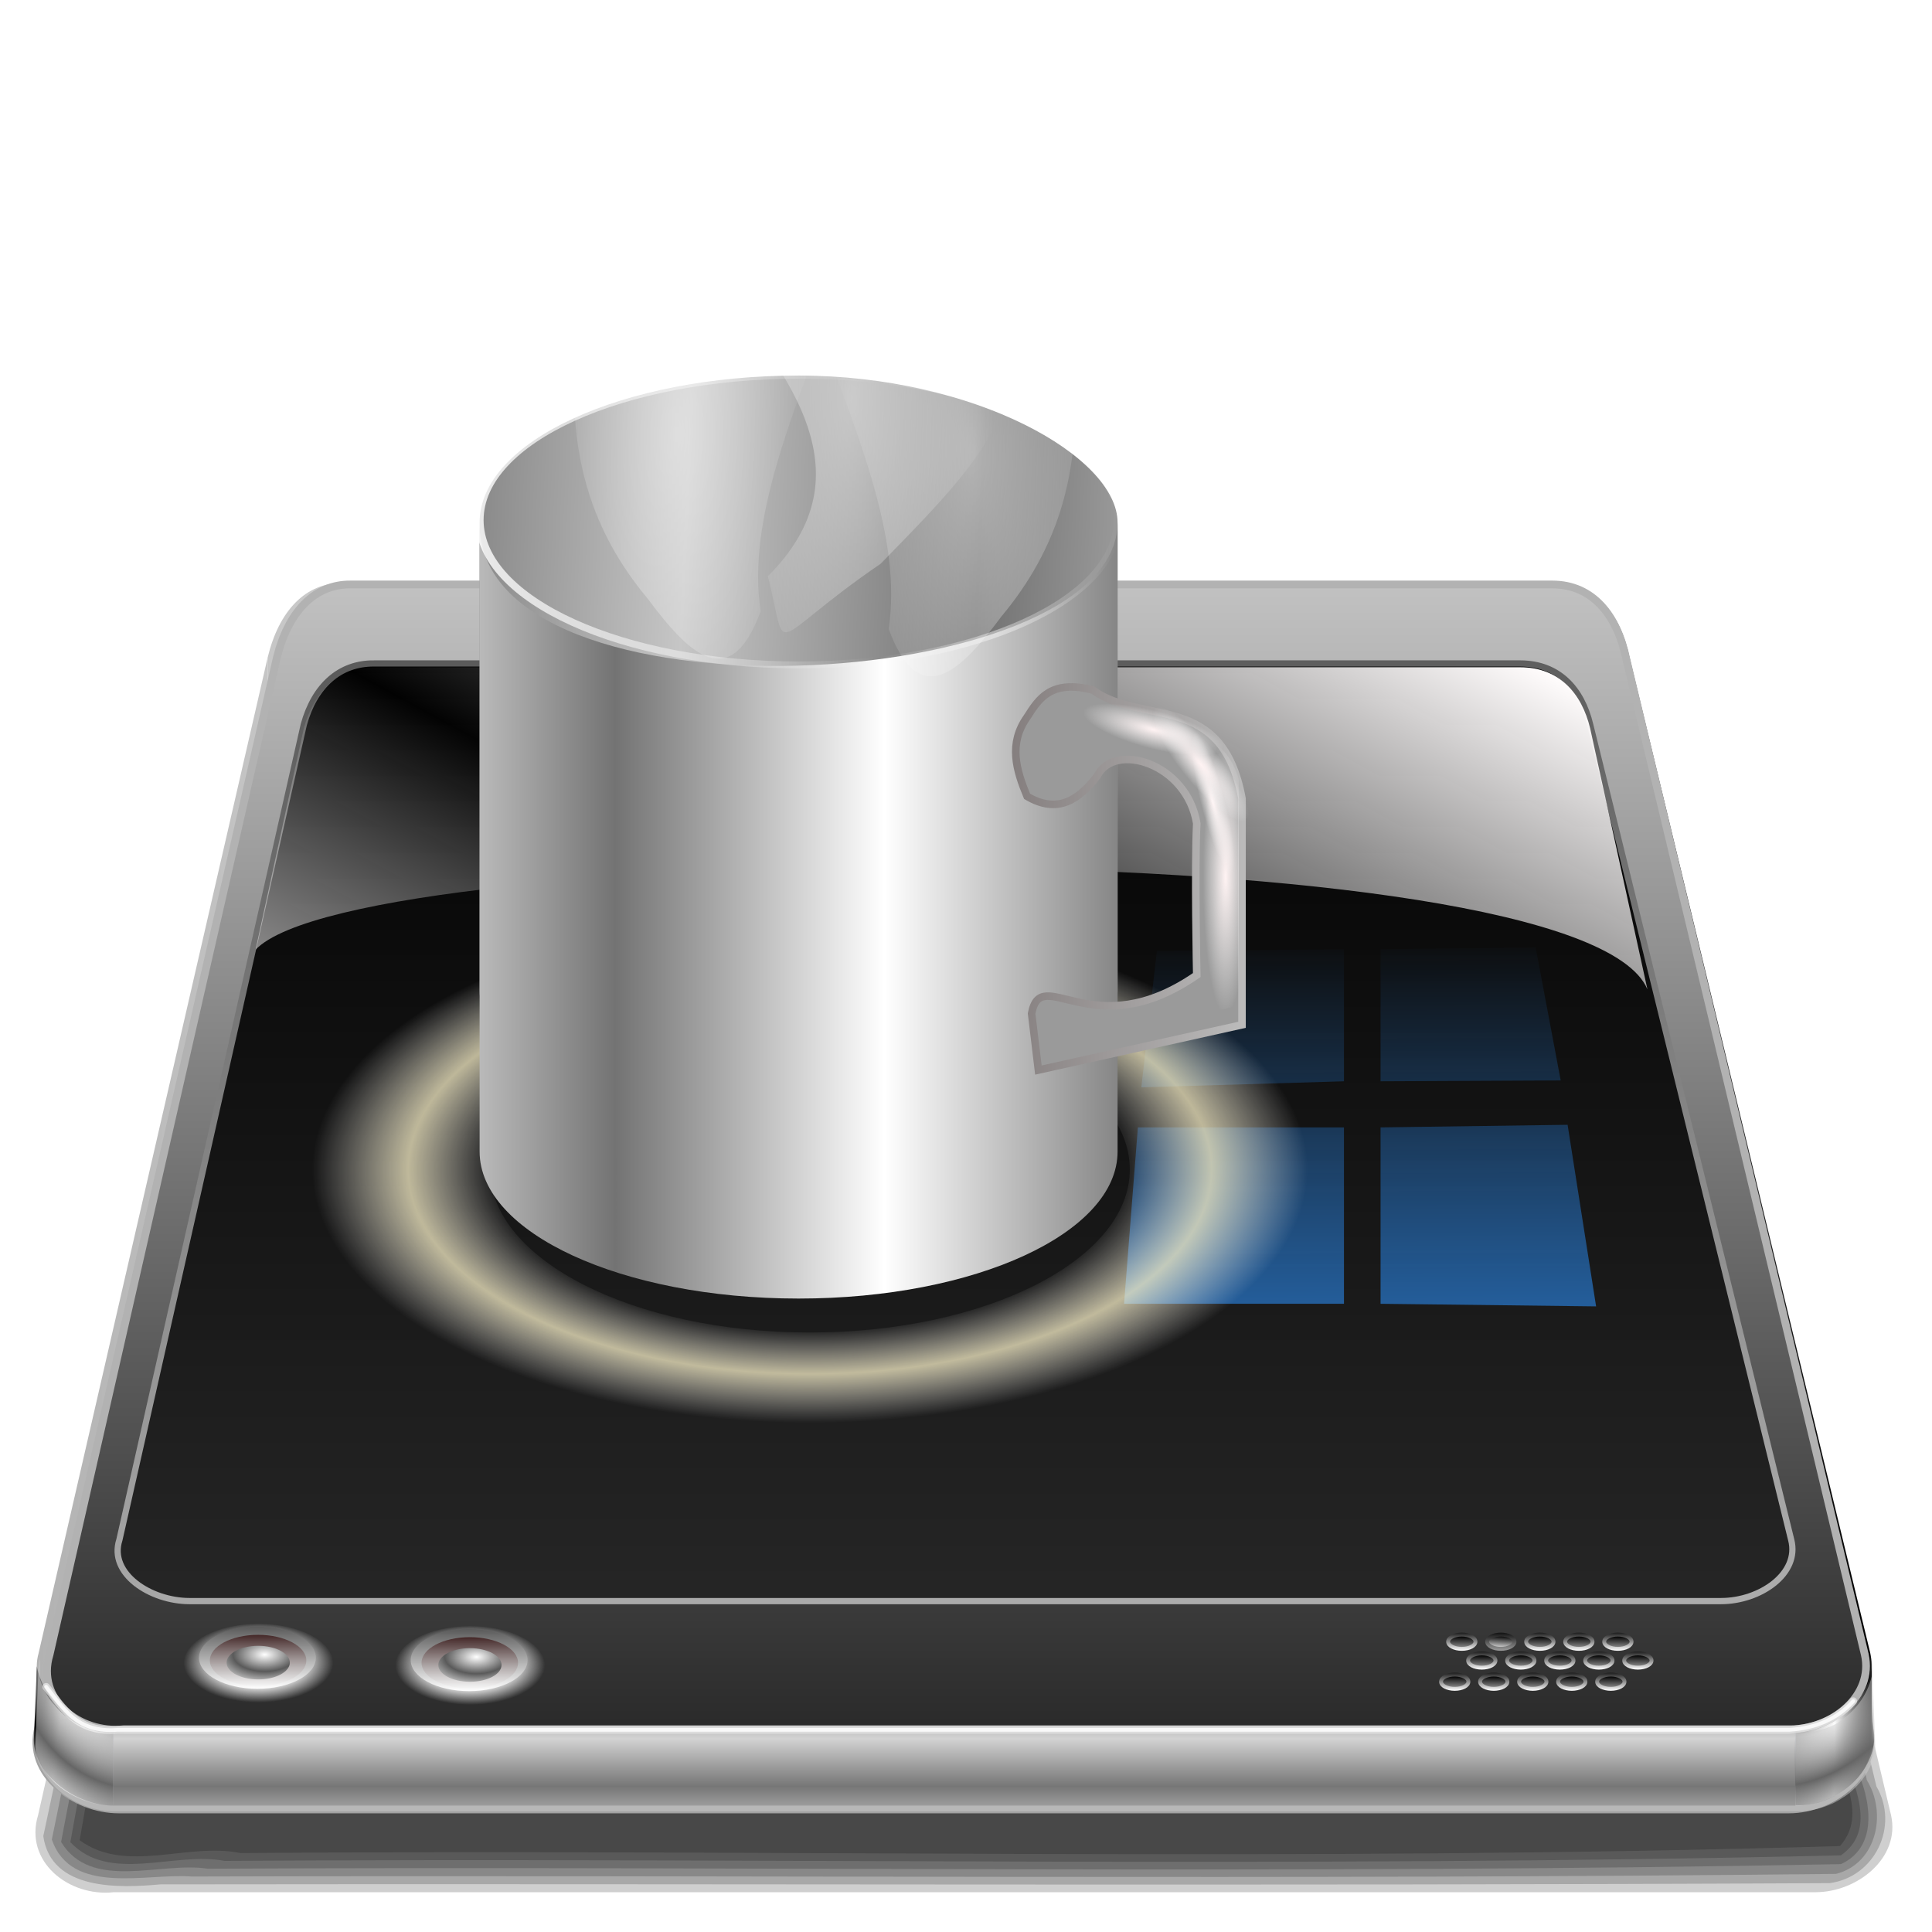 <?xml version="1.0" encoding="UTF-8" standalone="no"?>
<svg
   xmlns:dc="http://purl.org/dc/elements/1.1/"
   xmlns:cc="http://creativecommons.org/ns#"
   xmlns:rdf="http://www.w3.org/1999/02/22-rdf-syntax-ns#"
   xmlns:svg="http://www.w3.org/2000/svg"
   xmlns="http://www.w3.org/2000/svg"
   xmlns:xlink="http://www.w3.org/1999/xlink"
   xmlns:sodipodi="http://sodipodi.sourceforge.net/DTD/sodipodi-0.dtd"
   xmlns:inkscape="http://www.inkscape.org/namespaces/inkscape"
   inkscape:output_extension="org.inkscape.output.svg.inkscape"
   sodipodi:docname="giver.svg"
   version="1.0"
   inkscape:version="1.0 (4035a4f, 2020-05-01)"
   sodipodi:version="0.32"
   id="svg2"
   height="256"
   width="256">
  <sodipodi:namedview
     inkscape:snap-global="false"
     inkscape:document-rotation="0"
     inkscape:window-maximized="1"
     inkscape:window-y="0"
     inkscape:window-x="0"
     inkscape:window-height="1056"
     inkscape:window-width="1920"
     showgrid="false"
     inkscape:current-layer="layer1"
     inkscape:document-units="px"
     inkscape:cy="128"
     inkscape:cx="128"
     inkscape:zoom="3.4375"
     inkscape:pageshadow="2"
     inkscape:pageopacity="0"
     objecttolerance="10"
     guidetolerance="10"
     gridtolerance="10000"
     borderopacity="1.0"
     bordercolor="#666666"
     pagecolor="#ff0000"
     id="base" />
  <defs
     id="defs4">
    <linearGradient
       inkscape:collect="always"
       id="linearGradient1171">
      <stop
         style="stop-color:#ffffff;stop-opacity:0.458"
         offset="0"
         id="stop1167" />
      <stop
         style="stop-color:#ffffff;stop-opacity:0"
         offset="1"
         id="stop1169" />
    </linearGradient>
    <linearGradient
       id="linearGradient1162">
      <stop
         style="stop-color:#c6c6c6;stop-opacity:1"
         offset="0"
         id="stop1158" />
      <stop
         style="stop-color:#717171;stop-opacity:1"
         offset="1"
         id="stop1160" />
    </linearGradient>
    <linearGradient
       id="linearGradient1269">
      <stop
         style="stop-color:#ffffff;stop-opacity:1;"
         offset="0"
         id="stop1261" />
      <stop
         id="stop1263"
         offset="0.627"
         style="stop-color:#ffffff;stop-opacity:0" />
      <stop
         style="stop-color:#fff6cd;stop-opacity:0.725"
         offset="0.807"
         id="stop1265" />
      <stop
         style="stop-color:#ffffff;stop-opacity:0;"
         offset="1"
         id="stop1267" />
    </linearGradient>
    <linearGradient
       id="linearGradient1257"
       inkscape:collect="always">
      <stop
         id="stop1253"
         offset="0"
         style="stop-color:#2b92ff;stop-opacity:0.609" />
      <stop
         id="stop1255"
         offset="1"
         style="stop-color:#2b92ff;stop-opacity:0;" />
    </linearGradient>
    <linearGradient
       id="linearGradient3551">
      <stop
         id="stop3553"
         offset="0"
         style="stop-color:#bfbfbf;stop-opacity:1;" />
      <stop
         id="stop3555"
         offset="1"
         style="stop-color:#807979;stop-opacity:1" />
    </linearGradient>
    <linearGradient
       id="linearGradient3513">
      <stop
         id="stop3515"
         offset="0"
         style="stop-color:white;stop-opacity:1" />
      <stop
         id="stop3517"
         offset="1"
         style="stop-color:#737373;stop-opacity:1;" />
    </linearGradient>
    <linearGradient
       id="linearGradient3474">
      <stop
         id="stop3476"
         offset="0"
         style="stop-color:#ffffff;stop-opacity:1;" />
      <stop
         style="stop-color:#ffffff;stop-opacity:0"
         offset="0.627"
         id="stop3482" />
      <stop
         id="stop3484"
         offset="0.807"
         style="stop-color:#ffffff;stop-opacity:0.517" />
      <stop
         id="stop3478"
         offset="1"
         style="stop-color:#ffffff;stop-opacity:0;" />
    </linearGradient>
    <linearGradient
       id="linearGradient8792">
      <stop
         id="stop8794"
         offset="0"
         style="stop-color:#000000;stop-opacity:1" />
      <stop
         id="stop8796"
         offset="1"
         style="stop-color:#ffffff;stop-opacity:1;" />
    </linearGradient>
    <linearGradient
       id="linearGradient8753">
      <stop
         style="stop-color:#acacac;stop-opacity:1;"
         offset="0"
         id="stop8755" />
      <stop
         style="stop-color:#5a5a5a;stop-opacity:1;"
         offset="1"
         id="stop8757" />
    </linearGradient>
    <linearGradient
       id="linearGradient8705">
      <stop
         id="stop8707"
         offset="0"
         style="stop-color:#a9a9a9;stop-opacity:1;" />
      <stop
         id="stop8709"
         offset="1"
         style="stop-color:#a9a9a9;stop-opacity:0;" />
    </linearGradient>
    <linearGradient
       id="linearGradient8685">
      <stop
         id="stop8687"
         offset="0"
         style="stop-color:#d4d4d4;stop-opacity:1;" />
      <stop
         style="stop-color:#d4d4d4;stop-opacity:1;"
         offset="0.642"
         id="stop8701" />
      <stop
         id="stop8689"
         offset="1"
         style="stop-color:#d4d4d4;stop-opacity:0;" />
    </linearGradient>
    <linearGradient
       id="linearGradient3369">
      <stop
         id="stop3371"
         offset="0"
         style="stop-color:#000000;stop-opacity:1;" />
      <stop
         id="stop3373"
         offset="1"
         style="stop-color:#262626;stop-opacity:1;" />
    </linearGradient>
    <linearGradient
       id="linearGradient3318">
      <stop
         id="stop3320"
         offset="0"
         style="stop-color:#b2b2b2;stop-opacity:1;" />
      <stop
         style="stop-color:#717171;stop-opacity:0;"
         offset="0.574"
         id="stop3322" />
      <stop
         id="stop3324"
         offset="1"
         style="stop-color:#000000;stop-opacity:1;" />
    </linearGradient>
    <linearGradient
       id="linearGradient3255">
      <stop
         style="stop-color:#b2b2b2;stop-opacity:1;"
         offset="0"
         id="stop3257" />
      <stop
         id="stop3259"
         offset="0.583"
         style="stop-color:#717171;stop-opacity:0;" />
      <stop
         style="stop-color:#000000;stop-opacity:1;"
         offset="1"
         id="stop3261" />
    </linearGradient>
    <linearGradient
       id="linearGradient3467">
      <stop
         id="stop3469"
         offset="0"
         style="stop-color:#ffffff;stop-opacity:0;" />
      <stop
         id="stop3471"
         offset="1"
         style="stop-color:#fffcfc;stop-opacity:1;" />
    </linearGradient>
    <linearGradient
       id="linearGradient3457">
      <stop
         id="stop3459"
         offset="0"
         style="stop-color:#ffffff;stop-opacity:1;" />
      <stop
         id="stop3461"
         offset="1"
         style="stop-color:#5a5a5a;stop-opacity:1;" />
    </linearGradient>
    <linearGradient
       id="linearGradient3443">
      <stop
         id="stop3445"
         offset="0"
         style="stop-color:#b2b2b2;stop-opacity:1;" />
      <stop
         style="stop-color:#ffffff;stop-opacity:1;"
         offset="0.5"
         id="stop3253" />
      <stop
         id="stop3447"
         offset="1"
         style="stop-color:#000000;stop-opacity:1;" />
    </linearGradient>
    <linearGradient
       id="linearGradient3370">
      <stop
         style="stop-color:#212121;stop-opacity:1;"
         offset="0"
         id="stop3372" />
      <stop
         style="stop-color:#d9d9d9;stop-opacity:1;"
         offset="1"
         id="stop3374" />
    </linearGradient>
    <inkscape:perspective
       id="perspective10"
       inkscape:persp3d-origin="372.04724 : 350.78739 : 1"
       inkscape:vp_z="744.09448 : 526.18109 : 1"
       inkscape:vp_y="0 : 1000 : 0"
       inkscape:vp_x="0 : 526.18109 : 1"
       sodipodi:type="inkscape:persp3d" />
    <linearGradient
       inkscape:collect="always"
       xlink:href="#linearGradient3370"
       id="linearGradient3378"
       gradientUnits="userSpaceOnUse"
       spreadMethod="reflect"
       x1="9.41"
       y1="-6.253"
       x2="11.61"
       y2="-7.034" />
    <linearGradient
       inkscape:collect="always"
       xlink:href="#linearGradient3370"
       id="linearGradient3381"
       gradientUnits="userSpaceOnUse"
       spreadMethod="reflect"
       x1="9.41"
       y1="-6.253"
       x2="11.61"
       y2="-7.034" />
    <linearGradient
       spreadMethod="reflect"
       gradientUnits="userSpaceOnUse"
       y2="161.478"
       x2="245.438"
       y1="161.478"
       x1="9.889"
       id="linearGradient3449"
       xlink:href="#linearGradient3443"
       inkscape:collect="always" />
    <linearGradient
       gradientUnits="userSpaceOnUse"
       y2="88.951"
       x2="135.495"
       y1="214.67"
       x1="140.928"
       id="linearGradient3463"
       xlink:href="#linearGradient8753"
       inkscape:collect="always" />
    <linearGradient
       spreadMethod="reflect"
       gradientUnits="userSpaceOnUse"
       y2="79.243"
       x2="175.757"
       y1="143.563"
       x1="140.715"
       id="linearGradient3473"
       xlink:href="#linearGradient3467"
       inkscape:collect="always" />
    <linearGradient
       gradientUnits="userSpaceOnUse"
       y2="248.869"
       x2="187.228"
       y1="99.905"
       x1="145.425"
       id="linearGradient3227"
       xlink:href="#linearGradient3467"
       inkscape:collect="always" />
    <linearGradient
       gradientUnits="userSpaceOnUse"
       y2="60.068"
       x2="124.301"
       y1="238.905"
       x1="124.301"
       id="linearGradient3235"
       xlink:href="#linearGradient3370"
       inkscape:collect="always" />
    <radialGradient
       r="5.104"
       fy="224.216"
       fx="15.359"
       cy="224.216"
       cx="15.359"
       spreadMethod="reflect"
       gradientTransform="matrix(-1.969,1.533,-1.766,-2.269,447.35,708.908)"
       gradientUnits="userSpaceOnUse"
       id="radialGradient3282"
       xlink:href="#linearGradient3255"
       inkscape:collect="always" />
    <radialGradient
       r="5.104"
       fy="225.256"
       fx="16.468"
       cy="225.256"
       cx="16.468"
       spreadMethod="reflect"
       gradientTransform="matrix(1.671,1.62,2.267,-2.338,-300.025,722.964)"
       gradientUnits="userSpaceOnUse"
       id="radialGradient3285"
       xlink:href="#linearGradient3318"
       inkscape:collect="always" />
    <linearGradient
       y2="231.256"
       x2="118.571"
       y1="237.348"
       x1="118.571"
       spreadMethod="reflect"
       gradientUnits="userSpaceOnUse"
       id="linearGradient3288"
       xlink:href="#linearGradient3370"
       inkscape:collect="always" />
    <linearGradient
       y2="161.478"
       x2="245.438"
       y1="161.478"
       x1="9.889"
       spreadMethod="reflect"
       gradientUnits="userSpaceOnUse"
       id="linearGradient3291"
       xlink:href="#linearGradient3443"
       inkscape:collect="always" />
    <linearGradient
       y2="161.478"
       x2="245.438"
       y1="161.478"
       x1="9.889"
       spreadMethod="reflect"
       gradientUnits="userSpaceOnUse"
       id="linearGradient3294"
       xlink:href="#linearGradient3443"
       inkscape:collect="always" />
    <linearGradient
       y2="161.478"
       x2="245.438"
       y1="161.478"
       x1="9.889"
       spreadMethod="reflect"
       gradientUnits="userSpaceOnUse"
       id="linearGradient3297"
       xlink:href="#linearGradient3443"
       inkscape:collect="always" />
    <linearGradient
       y2="233.421"
       x2="4.726"
       y1="235.22"
       x1="19.847"
       spreadMethod="reflect"
       gradientUnits="userSpaceOnUse"
       id="linearGradient3300"
       xlink:href="#linearGradient3443"
       inkscape:collect="always" />
    <linearGradient
       y2="233.721"
       x2="245.438"
       y1="233.632"
       x1="235.616"
       spreadMethod="reflect"
       gradientUnits="userSpaceOnUse"
       id="linearGradient3304"
       xlink:href="#linearGradient3443"
       inkscape:collect="always" />
    <linearGradient
       y2="161.478"
       x2="245.438"
       y1="161.478"
       x1="9.889"
       spreadMethod="reflect"
       gradientUnits="userSpaceOnUse"
       id="linearGradient3307"
       xlink:href="#linearGradient3443"
       inkscape:collect="always" />
    <linearGradient
       y2="161.478"
       x2="245.438"
       y1="161.478"
       x1="9.889"
       spreadMethod="reflect"
       gradientUnits="userSpaceOnUse"
       id="linearGradient3310"
       xlink:href="#linearGradient3443"
       inkscape:collect="always" />
    <linearGradient
       y2="161.478"
       x2="245.438"
       y1="161.478"
       x1="9.889"
       spreadMethod="reflect"
       gradientUnits="userSpaceOnUse"
       id="linearGradient3313"
       xlink:href="#linearGradient3443"
       inkscape:collect="always" />
    <linearGradient
       y2="161.478"
       x2="245.438"
       y1="161.478"
       x1="9.889"
       spreadMethod="reflect"
       gradientUnits="userSpaceOnUse"
       id="linearGradient3316"
       xlink:href="#linearGradient3443"
       inkscape:collect="always" />
    <linearGradient
       gradientUnits="userSpaceOnUse"
       y2="214.67"
       x2="102.527"
       y1="89.664"
       x1="102.527"
       id="linearGradient3375"
       xlink:href="#linearGradient3369"
       inkscape:collect="always" />
    <linearGradient
       inkscape:collect="always"
       id="linearGradient2760">
      <stop
         style="stop-color:#fff3f3;stop-opacity:1"
         offset="0"
         id="stop2762" />
      <stop
         style="stop-color:white;stop-opacity:0"
         offset="1"
         id="stop2764" />
    </linearGradient>
    <linearGradient
       id="linearGradient2772"
       inkscape:collect="always">
      <stop
         id="stop2774"
         offset="0"
         style="stop-color:#442727;stop-opacity:1" />
      <stop
         id="stop2776"
         offset="1"
         style="stop-color:white;stop-opacity:0" />
    </linearGradient>
    <inkscape:perspective
       sodipodi:type="inkscape:persp3d"
       inkscape:vp_x="0 : 128 : 1"
       inkscape:vp_y="0 : 1000 : 0"
       inkscape:vp_z="256 : 128 : 1"
       inkscape:persp3d-origin="128 : 85.333333 : 1"
       id="perspective8554" />
    <radialGradient
       r="9.607"
       fy="221.62"
       fx="70.802"
       cy="221.62"
       cx="70.802"
       gradientTransform="matrix(1,0,0,0.531,0,103.83)"
       gradientUnits="userSpaceOnUse"
       id="radialGradient8727"
       xlink:href="#linearGradient8685"
       inkscape:collect="always" />
    <linearGradient
       y2="216.514"
       x2="70.802"
       y1="226.726"
       x1="70.802"
       gradientUnits="userSpaceOnUse"
       id="linearGradient8729"
       xlink:href="#linearGradient3457"
       inkscape:collect="always" />
    <linearGradient
       y2="228.311"
       x2="70.802"
       y1="216.514"
       x1="70.802"
       gradientUnits="userSpaceOnUse"
       id="linearGradient8731"
       xlink:href="#linearGradient2772"
       inkscape:collect="always" />
    <radialGradient
       r="9.607"
       fy="217.238"
       fx="72.773"
       cy="217.238"
       cx="72.773"
       spreadMethod="reflect"
       gradientTransform="matrix(1,0,0,0.531,0,103.83)"
       gradientUnits="userSpaceOnUse"
       id="radialGradient8733"
       xlink:href="#linearGradient3457"
       inkscape:collect="always" />
    <radialGradient
       r="9.607"
       fy="221.62"
       fx="70.802"
       cy="221.62"
       cx="70.802"
       gradientTransform="matrix(1,0,0,0.531,0,103.83)"
       gradientUnits="userSpaceOnUse"
       id="radialGradient8745"
       xlink:href="#linearGradient8685"
       inkscape:collect="always" />
    <linearGradient
       y2="216.514"
       x2="70.802"
       y1="226.726"
       x1="70.802"
       gradientUnits="userSpaceOnUse"
       id="linearGradient8747"
       xlink:href="#linearGradient3457"
       inkscape:collect="always" />
    <linearGradient
       y2="228.311"
       x2="70.802"
       y1="216.514"
       x1="70.802"
       gradientUnits="userSpaceOnUse"
       id="linearGradient8749"
       xlink:href="#linearGradient2772"
       inkscape:collect="always" />
    <radialGradient
       r="9.607"
       fy="217.238"
       fx="72.773"
       cy="217.238"
       cx="72.773"
       spreadMethod="reflect"
       gradientTransform="matrix(1,0,0,0.531,0,103.83)"
       gradientUnits="userSpaceOnUse"
       id="radialGradient8751"
       xlink:href="#linearGradient3457"
       inkscape:collect="always" />
    <linearGradient
       gradientUnits="userSpaceOnUse"
       y2="220.589"
       x2="81.05"
       y1="217.962"
       x1="81.05"
       id="linearGradient8798"
       xlink:href="#linearGradient8792"
       inkscape:collect="always" />
    <linearGradient
       gradientUnits="userSpaceOnUse"
       y2="221.421"
       x2="82.354"
       y1="218.738"
       x1="82.386"
       id="linearGradient8806"
       xlink:href="#linearGradient8792"
       inkscape:collect="always" />
    <linearGradient
       y2="221.421"
       x2="82.354"
       y1="218.738"
       x1="82.386"
       gradientUnits="userSpaceOnUse"
       id="linearGradient8810"
       xlink:href="#linearGradient8792"
       inkscape:collect="always" />
    <linearGradient
       y2="220.589"
       x2="81.05"
       y1="217.962"
       x1="81.05"
       gradientUnits="userSpaceOnUse"
       id="linearGradient8812"
       xlink:href="#linearGradient8792"
       inkscape:collect="always" />
    <linearGradient
       y2="221.421"
       x2="82.354"
       y1="218.738"
       x1="82.386"
       gradientUnits="userSpaceOnUse"
       id="linearGradient8822"
       xlink:href="#linearGradient8792"
       inkscape:collect="always" />
    <linearGradient
       y2="220.589"
       x2="81.05"
       y1="217.962"
       x1="81.05"
       gradientUnits="userSpaceOnUse"
       id="linearGradient8824"
       xlink:href="#linearGradient8792"
       inkscape:collect="always" />
    <linearGradient
       y2="221.421"
       x2="82.354"
       y1="218.738"
       x1="82.386"
       gradientUnits="userSpaceOnUse"
       id="linearGradient8828"
       xlink:href="#linearGradient8792"
       inkscape:collect="always" />
    <linearGradient
       y2="220.589"
       x2="81.05"
       y1="217.962"
       x1="81.05"
       gradientUnits="userSpaceOnUse"
       id="linearGradient8830"
       xlink:href="#linearGradient8792"
       inkscape:collect="always" />
    <linearGradient
       y2="221.421"
       x2="82.354"
       y1="218.738"
       x1="82.386"
       gradientUnits="userSpaceOnUse"
       id="linearGradient8851"
       xlink:href="#linearGradient8792"
       inkscape:collect="always" />
    <linearGradient
       y2="220.589"
       x2="81.05"
       y1="217.962"
       x1="81.05"
       gradientUnits="userSpaceOnUse"
       id="linearGradient8853"
       xlink:href="#linearGradient8792"
       inkscape:collect="always" />
    <linearGradient
       y2="221.421"
       x2="82.354"
       y1="218.738"
       x1="82.386"
       gradientUnits="userSpaceOnUse"
       id="linearGradient8855"
       xlink:href="#linearGradient8792"
       inkscape:collect="always" />
    <linearGradient
       y2="220.589"
       x2="81.05"
       y1="217.962"
       x1="81.05"
       gradientUnits="userSpaceOnUse"
       id="linearGradient8857"
       xlink:href="#linearGradient8792"
       inkscape:collect="always" />
    <linearGradient
       y2="221.421"
       x2="82.354"
       y1="218.738"
       x1="82.386"
       gradientUnits="userSpaceOnUse"
       id="linearGradient8859"
       xlink:href="#linearGradient8792"
       inkscape:collect="always" />
    <linearGradient
       y2="220.589"
       x2="81.05"
       y1="217.962"
       x1="81.05"
       gradientUnits="userSpaceOnUse"
       id="linearGradient8861"
       xlink:href="#linearGradient8792"
       inkscape:collect="always" />
    <linearGradient
       y2="221.421"
       x2="82.354"
       y1="218.738"
       x1="82.386"
       gradientUnits="userSpaceOnUse"
       id="linearGradient8863"
       xlink:href="#linearGradient8792"
       inkscape:collect="always" />
    <linearGradient
       y2="220.589"
       x2="81.05"
       y1="217.962"
       x1="81.05"
       gradientUnits="userSpaceOnUse"
       id="linearGradient8865"
       xlink:href="#linearGradient8792"
       inkscape:collect="always" />
    <linearGradient
       y2="221.421"
       x2="82.354"
       y1="218.738"
       x1="82.386"
       gradientUnits="userSpaceOnUse"
       id="linearGradient8867"
       xlink:href="#linearGradient8792"
       inkscape:collect="always" />
    <linearGradient
       y2="220.589"
       x2="81.05"
       y1="217.962"
       x1="81.05"
       gradientUnits="userSpaceOnUse"
       id="linearGradient8869"
       xlink:href="#linearGradient8792"
       inkscape:collect="always" />
    <linearGradient
       y2="221.421"
       x2="82.354"
       y1="218.738"
       x1="82.386"
       gradientUnits="userSpaceOnUse"
       id="linearGradient8883"
       xlink:href="#linearGradient8792"
       inkscape:collect="always" />
    <linearGradient
       y2="220.589"
       x2="81.05"
       y1="217.962"
       x1="81.05"
       gradientUnits="userSpaceOnUse"
       id="linearGradient8885"
       xlink:href="#linearGradient8792"
       inkscape:collect="always" />
    <linearGradient
       y2="221.421"
       x2="82.354"
       y1="218.738"
       x1="82.386"
       gradientUnits="userSpaceOnUse"
       id="linearGradient8887"
       xlink:href="#linearGradient8792"
       inkscape:collect="always" />
    <linearGradient
       y2="220.589"
       x2="81.05"
       y1="217.962"
       x1="81.05"
       gradientUnits="userSpaceOnUse"
       id="linearGradient8889"
       xlink:href="#linearGradient8792"
       inkscape:collect="always" />
    <linearGradient
       y2="221.421"
       x2="82.354"
       y1="218.738"
       x1="82.386"
       gradientUnits="userSpaceOnUse"
       id="linearGradient8891"
       xlink:href="#linearGradient8792"
       inkscape:collect="always" />
    <linearGradient
       y2="220.589"
       x2="81.05"
       y1="217.962"
       x1="81.05"
       gradientUnits="userSpaceOnUse"
       id="linearGradient8893"
       xlink:href="#linearGradient8792"
       inkscape:collect="always" />
    <linearGradient
       y2="221.421"
       x2="82.354"
       y1="218.738"
       x1="82.386"
       gradientUnits="userSpaceOnUse"
       id="linearGradient8895"
       xlink:href="#linearGradient8792"
       inkscape:collect="always" />
    <linearGradient
       y2="220.589"
       x2="81.05"
       y1="217.962"
       x1="81.05"
       gradientUnits="userSpaceOnUse"
       id="linearGradient8897"
       xlink:href="#linearGradient8792"
       inkscape:collect="always" />
    <linearGradient
       y2="221.421"
       x2="82.354"
       y1="218.738"
       x1="82.386"
       gradientUnits="userSpaceOnUse"
       id="linearGradient8899"
       xlink:href="#linearGradient8792"
       inkscape:collect="always" />
    <linearGradient
       y2="220.589"
       x2="81.05"
       y1="217.962"
       x1="81.05"
       gradientUnits="userSpaceOnUse"
       id="linearGradient8901"
       xlink:href="#linearGradient8792"
       inkscape:collect="always" />
    <linearGradient
       y2="220.589"
       x2="82.273"
       y1="218.738"
       x1="82.386"
       gradientUnits="userSpaceOnUse"
       id="linearGradient8903"
       xlink:href="#linearGradient8792"
       inkscape:collect="always" />
    <linearGradient
       y2="222.247"
       x2="81.05"
       y1="217.962"
       x1="81.05"
       gradientUnits="userSpaceOnUse"
       id="linearGradient8905"
       xlink:href="#linearGradient8792"
       inkscape:collect="always" />
    <linearGradient
       inkscape:collect="always"
       id="linearGradient2837">
      <stop
         style="stop-color:white;stop-opacity:1"
         offset="0"
         id="stop2839" />
      <stop
         style="stop-color:black;stop-opacity:1"
         offset="1"
         id="stop2841" />
    </linearGradient>
    <linearGradient
       id="linearGradient2813"
       inkscape:collect="always">
      <stop
         id="stop4022"
         offset="0"
         style="stop-color:white;stop-opacity:1" />
      <stop
         id="stop2817"
         offset="1"
         style="stop-color:black;stop-opacity:1" />
    </linearGradient>
    <linearGradient
       gradientUnits="userSpaceOnUse"
       y2="172.182"
       x2="165.021"
       y1="190.767"
       x1="165.021"
       id="linearGradient2819"
       xlink:href="#linearGradient2813"
       inkscape:collect="always" />
    <linearGradient
       gradientUnits="userSpaceOnUse"
       y2="190.767"
       x2="177.701"
       y1="172.182"
       x1="177.021"
       id="linearGradient2827"
       xlink:href="#linearGradient2813"
       inkscape:collect="always" />
    <linearGradient
       gradientUnits="userSpaceOnUse"
       y2="53.922"
       x2="122.81"
       y1="165.719"
       x1="123.62"
       id="linearGradient2835"
       xlink:href="#linearGradient2837"
       inkscape:collect="always" />
    <linearGradient
       spreadMethod="reflect"
       gradientUnits="userSpaceOnUse"
       y2="165.719"
       x2="145.413"
       y1="77.37"
       x1="144.808"
       id="linearGradient2849"
       xlink:href="#linearGradient2837"
       inkscape:collect="always" />
    <linearGradient
       gradientUnits="userSpaceOnUse"
       y2="204.896"
       x2="113.72"
       y1="41.947"
       x1="121.576"
       id="linearGradient2857"
       xlink:href="#linearGradient2837"
       inkscape:collect="always" />
    <linearGradient
       gradientUnits="userSpaceOnUse"
       y2="42.245"
       x2="150.117"
       y1="202.215"
       x1="142.97"
       id="linearGradient2865"
       xlink:href="#linearGradient2837"
       inkscape:collect="always" />
    <linearGradient
       inkscape:collect="always"
       xlink:href="#linearGradient2831"
       id="linearGradient2900"
       gradientUnits="userSpaceOnUse"
       gradientTransform="matrix(0.532,0,0,0.598,29.883,56.321)"
       spreadMethod="reflect"
       x1="25.679"
       y1="148.856"
       x2="29.589"
       y2="148.856" />
    <linearGradient
       inkscape:collect="always"
       xlink:href="#linearGradient2845"
       id="linearGradient2898"
       gradientUnits="userSpaceOnUse"
       gradientTransform="matrix(0.843,0,0,1.003,6.845,8.647)"
       spreadMethod="pad"
       x1="45.978"
       y1="122.221"
       x2="51.182"
       y2="122.871" />
    <linearGradient
       inkscape:collect="always"
       xlink:href="#linearGradient2760"
       id="linearGradient2896"
       gradientUnits="userSpaceOnUse"
       gradientTransform="matrix(0.843,0,0,1.003,6.845,8.647)"
       spreadMethod="reflect"
       x1="33.917"
       y1="120.142"
       x2="41.286"
       y2="119.233" />
    <linearGradient
       inkscape:collect="always"
       xlink:href="#linearGradient2811"
       id="linearGradient2894"
       gradientUnits="userSpaceOnUse"
       x1="21.96"
       y1="36.695"
       x2="33.01"
       y2="36.695" />
    <linearGradient
       inkscape:collect="always"
       xlink:href="#linearGradient2797"
       id="linearGradient2892"
       gradientUnits="userSpaceOnUse"
       gradientTransform="translate(-0.749,8.834)"
       spreadMethod="reflect"
       x1="46.511"
       y1="12.499"
       x2="49.246"
       y2="12.499" />
    <linearGradient
       inkscape:collect="always"
       xlink:href="#linearGradient2797"
       id="linearGradient2890"
       gradientUnits="userSpaceOnUse"
       spreadMethod="reflect"
       x1="46.511"
       y1="12.499"
       x2="49.246"
       y2="12.499" />
    <linearGradient
       inkscape:collect="always"
       xlink:href="#linearGradient2760"
       id="linearGradient2888"
       gradientUnits="userSpaceOnUse"
       gradientTransform="matrix(0.843,0,0,1.003,6.845,8.647)"
       spreadMethod="reflect"
       x1="49.225"
       y1="16.34"
       x2="39.059"
       y2="16.34" />
    <linearGradient
       inkscape:collect="always"
       xlink:href="#linearGradient2831"
       id="linearGradient2886"
       gradientUnits="userSpaceOnUse"
       gradientTransform="matrix(0.559,0,0,1,-2.274,4.192)"
       spreadMethod="reflect"
       x1="79.657"
       y1="65.712"
       x2="91.336"
       y2="65.712" />
    <linearGradient
       inkscape:collect="always"
       xlink:href="#linearGradient2760"
       id="linearGradient2884"
       gradientUnits="userSpaceOnUse"
       x1="48.748"
       y1="19.582"
       x2="32.158"
       y2="19.978" />
    <linearGradient
       inkscape:collect="always"
       xlink:href="#linearGradient2760"
       id="linearGradient2882"
       gradientUnits="userSpaceOnUse"
       spreadMethod="reflect"
       x1="49.225"
       y1="16.34"
       x2="39.059"
       y2="16.34" />
    <linearGradient
       inkscape:collect="always"
       xlink:href="#linearGradient2797"
       id="linearGradient2880"
       gradientUnits="userSpaceOnUse"
       gradientTransform="translate(-1.376,-8.152)"
       spreadMethod="reflect"
       x1="46.511"
       y1="12.499"
       x2="49.246"
       y2="12.499" />
    <linearGradient
       inkscape:collect="always"
       xlink:href="#linearGradient2760"
       id="linearGradient2878"
       gradientUnits="userSpaceOnUse"
       gradientTransform="matrix(0.763,0,0,0.962,10.348,-7.886)"
       spreadMethod="reflect"
       x1="49.225"
       y1="16.34"
       x2="39.059"
       y2="16.34" />
    <linearGradient
       id="linearGradient9158">
      <stop
         style="stop-color:black;stop-opacity:1;"
         offset="0"
         id="stop9160" />
      <stop
         style="stop-color:white;stop-opacity:1;"
         offset="1"
         id="stop9162" />
    </linearGradient>
    <linearGradient
       id="linearGradient9152">
      <stop
         id="stop9154"
         offset="0"
         style="stop-color:black;stop-opacity:0;" />
      <stop
         id="stop9156"
         offset="1"
         style="stop-color:white;stop-opacity:1;" />
    </linearGradient>
    <linearGradient
       inkscape:collect="always"
       id="linearGradient2797">
      <stop
         style="stop-color:black;stop-opacity:0"
         offset="0"
         id="stop2799" />
      <stop
         style="stop-color:white;stop-opacity:1"
         offset="1"
         id="stop2801" />
    </linearGradient>
    <linearGradient
       inkscape:collect="always"
       id="linearGradient2811">
      <stop
         style="stop-color:white;stop-opacity:1"
         offset="0"
         id="stop2813" />
      <stop
         style="stop-color:black;stop-opacity:1"
         offset="1"
         id="stop2815" />
    </linearGradient>
    <linearGradient
       inkscape:collect="always"
       id="linearGradient2831">
      <stop
         style="stop-color:#fff9f9;stop-opacity:1;"
         offset="0"
         id="stop2833" />
      <stop
         style="stop-color:black;stop-opacity:1"
         offset="1"
         id="stop2835" />
    </linearGradient>
    <linearGradient
       id="linearGradient2845">
      <stop
         id="stop2847"
         offset="0"
         style="stop-color:black;stop-opacity:0" />
      <stop
         id="stop2849"
         offset="1"
         style="stop-color:black;stop-opacity:1" />
    </linearGradient>
    <inkscape:perspective
       sodipodi:type="inkscape:persp3d"
       inkscape:vp_x="0 : 128 : 1"
       inkscape:vp_y="0 : 1000 : 0"
       inkscape:vp_z="256 : 128 : 1"
       inkscape:persp3d-origin="128 : 85.333333 : 1"
       id="perspective9137" />
    <linearGradient
       y2="16.34"
       x2="39.059"
       y1="16.34"
       x1="49.225"
       spreadMethod="reflect"
       gradientTransform="matrix(0.763,0,0,0.962,10.348,-7.886)"
       gradientUnits="userSpaceOnUse"
       id="linearGradient9238"
       xlink:href="#linearGradient2760"
       inkscape:collect="always" />
    <linearGradient
       y2="12.499"
       x2="49.246"
       y1="12.499"
       x1="46.511"
       spreadMethod="reflect"
       gradientTransform="translate(-1.376,-8.152)"
       gradientUnits="userSpaceOnUse"
       id="linearGradient9240"
       xlink:href="#linearGradient2797"
       inkscape:collect="always" />
    <linearGradient
       y2="16.34"
       x2="39.059"
       y1="16.34"
       x1="49.225"
       spreadMethod="reflect"
       gradientUnits="userSpaceOnUse"
       id="linearGradient9242"
       xlink:href="#linearGradient2760"
       inkscape:collect="always" />
    <linearGradient
       y2="19.978"
       x2="32.158"
       y1="19.582"
       x1="48.748"
       gradientUnits="userSpaceOnUse"
       id="linearGradient9244"
       xlink:href="#linearGradient2760"
       inkscape:collect="always" />
    <linearGradient
       y2="65.712"
       x2="91.336"
       y1="65.712"
       x1="79.657"
       spreadMethod="reflect"
       gradientTransform="matrix(0.559,0,0,1,-2.274,4.192)"
       gradientUnits="userSpaceOnUse"
       id="linearGradient9246"
       xlink:href="#linearGradient2831"
       inkscape:collect="always" />
    <linearGradient
       y2="16.34"
       x2="39.059"
       y1="16.34"
       x1="49.225"
       spreadMethod="reflect"
       gradientTransform="matrix(0.843,0,0,1.003,6.845,8.647)"
       gradientUnits="userSpaceOnUse"
       id="linearGradient9248"
       xlink:href="#linearGradient2760"
       inkscape:collect="always" />
    <linearGradient
       y2="12.499"
       x2="49.246"
       y1="12.499"
       x1="46.511"
       spreadMethod="reflect"
       gradientUnits="userSpaceOnUse"
       id="linearGradient9250"
       xlink:href="#linearGradient2797"
       inkscape:collect="always" />
    <linearGradient
       y2="12.499"
       x2="49.246"
       y1="12.499"
       x1="46.511"
       spreadMethod="reflect"
       gradientTransform="translate(-0.749,8.834)"
       gradientUnits="userSpaceOnUse"
       id="linearGradient9252"
       xlink:href="#linearGradient2797"
       inkscape:collect="always" />
    <linearGradient
       y2="36.695"
       x2="33.01"
       y1="36.695"
       x1="21.96"
       gradientUnits="userSpaceOnUse"
       id="linearGradient9254"
       xlink:href="#linearGradient2811"
       inkscape:collect="always" />
    <linearGradient
       y2="119.233"
       x2="41.286"
       y1="120.142"
       x1="33.917"
       spreadMethod="reflect"
       gradientTransform="matrix(0.843,0,0,1.003,6.845,8.647)"
       gradientUnits="userSpaceOnUse"
       id="linearGradient9256"
       xlink:href="#linearGradient2760"
       inkscape:collect="always" />
    <linearGradient
       y2="122.871"
       x2="51.182"
       y1="122.221"
       x1="45.978"
       spreadMethod="pad"
       gradientTransform="matrix(0.843,0,0,1.003,6.845,8.647)"
       gradientUnits="userSpaceOnUse"
       id="linearGradient9258"
       xlink:href="#linearGradient2845"
       inkscape:collect="always" />
    <linearGradient
       y2="148.856"
       x2="29.589"
       y1="148.856"
       x1="25.679"
       spreadMethod="reflect"
       gradientTransform="matrix(0.532,0,0,0.598,29.883,56.321)"
       gradientUnits="userSpaceOnUse"
       id="linearGradient9260"
       xlink:href="#linearGradient2831"
       inkscape:collect="always" />
    <linearGradient
       y2="16.774"
       x2="39.231"
       y1="16.34"
       x1="49.225"
       spreadMethod="reflect"
       gradientTransform="matrix(0.763,0,0,0.962,10.348,-7.886)"
       gradientUnits="userSpaceOnUse"
       id="linearGradient9282"
       xlink:href="#linearGradient2760"
       inkscape:collect="always" />
    <linearGradient
       y2="12.499"
       x2="49.246"
       y1="12.499"
       x1="46.511"
       spreadMethod="reflect"
       gradientTransform="translate(-1.376,-8.152)"
       gradientUnits="userSpaceOnUse"
       id="linearGradient9284"
       xlink:href="#linearGradient2797"
       inkscape:collect="always" />
    <linearGradient
       y2="16.34"
       x2="39.059"
       y1="16.34"
       x1="49.225"
       spreadMethod="reflect"
       gradientUnits="userSpaceOnUse"
       id="linearGradient9286"
       xlink:href="#linearGradient2760"
       inkscape:collect="always" />
    <linearGradient
       y2="19.978"
       x2="32.158"
       y1="19.582"
       x1="48.748"
       gradientUnits="userSpaceOnUse"
       id="linearGradient9288"
       xlink:href="#linearGradient2760"
       inkscape:collect="always" />
    <linearGradient
       y2="65.712"
       x2="91.336"
       y1="65.712"
       x1="79.657"
       spreadMethod="reflect"
       gradientTransform="matrix(0.559,0,0,1,-2.274,4.192)"
       gradientUnits="userSpaceOnUse"
       id="linearGradient9290"
       xlink:href="#linearGradient2831"
       inkscape:collect="always" />
    <linearGradient
       y2="16.381"
       x2="42.013"
       y1="16.34"
       x1="49.225"
       spreadMethod="reflect"
       gradientTransform="matrix(0.843,0,0,1.003,6.845,8.647)"
       gradientUnits="userSpaceOnUse"
       id="linearGradient9292"
       xlink:href="#linearGradient2760"
       inkscape:collect="always" />
    <linearGradient
       y2="12.499"
       x2="49.246"
       y1="12.499"
       x1="46.511"
       spreadMethod="reflect"
       gradientUnits="userSpaceOnUse"
       id="linearGradient9294"
       xlink:href="#linearGradient2797"
       inkscape:collect="always" />
    <linearGradient
       y2="12.499"
       x2="49.246"
       y1="12.499"
       x1="46.511"
       spreadMethod="reflect"
       gradientTransform="translate(-0.749,8.834)"
       gradientUnits="userSpaceOnUse"
       id="linearGradient9296"
       xlink:href="#linearGradient2797"
       inkscape:collect="always" />
    <linearGradient
       y2="36.695"
       x2="33.01"
       y1="36.695"
       x1="21.96"
       gradientUnits="userSpaceOnUse"
       id="linearGradient9298"
       xlink:href="#linearGradient2811"
       inkscape:collect="always" />
    <linearGradient
       y2="119.233"
       x2="41.286"
       y1="120.142"
       x1="33.917"
       spreadMethod="reflect"
       gradientTransform="matrix(0.843,0,0,1.003,6.845,8.647)"
       gradientUnits="userSpaceOnUse"
       id="linearGradient9300"
       xlink:href="#linearGradient2760"
       inkscape:collect="always" />
    <linearGradient
       y2="122.871"
       x2="51.182"
       y1="122.221"
       x1="45.978"
       spreadMethod="pad"
       gradientTransform="matrix(0.843,0,0,1.003,6.845,8.647)"
       gradientUnits="userSpaceOnUse"
       id="linearGradient9302"
       xlink:href="#linearGradient2845"
       inkscape:collect="always" />
    <linearGradient
       y2="148.856"
       x2="29.589"
       y1="148.856"
       x1="25.679"
       spreadMethod="reflect"
       gradientTransform="matrix(0.532,0,0,0.598,29.883,56.321)"
       gradientUnits="userSpaceOnUse"
       id="linearGradient9304"
       xlink:href="#linearGradient2831"
       inkscape:collect="always" />
    <linearGradient
       gradientTransform="matrix(1.033,0,0,1.033,-5.403,-8.498)"
       y2="161.478"
       x2="245.438"
       y1="161.478"
       x1="9.889"
       spreadMethod="reflect"
       gradientUnits="userSpaceOnUse"
       id="linearGradient9433"
       xlink:href="#linearGradient3443"
       inkscape:collect="always" />
    <linearGradient
       gradientTransform="matrix(1.033,0,0,1.033,-5.403,-8.498)"
       y2="161.478"
       x2="245.438"
       y1="161.478"
       x1="9.889"
       spreadMethod="reflect"
       gradientUnits="userSpaceOnUse"
       id="linearGradient9435"
       xlink:href="#linearGradient3443"
       inkscape:collect="always" />
    <linearGradient
       gradientTransform="matrix(1.033,0,0,1.033,-5.403,-8.498)"
       y2="161.478"
       x2="245.438"
       y1="161.478"
       x1="9.889"
       spreadMethod="reflect"
       gradientUnits="userSpaceOnUse"
       id="linearGradient9437"
       xlink:href="#linearGradient3443"
       inkscape:collect="always" />
    <linearGradient
       gradientTransform="matrix(1.033,0,0,1.033,-5.403,-8.498)"
       y2="161.478"
       x2="245.438"
       y1="161.478"
       x1="9.889"
       spreadMethod="reflect"
       gradientUnits="userSpaceOnUse"
       id="linearGradient9439"
       xlink:href="#linearGradient3443"
       inkscape:collect="always" />
    <linearGradient
       gradientTransform="matrix(1.033,0,0,1.033,-5.403,-8.498)"
       y2="233.721"
       x2="245.438"
       y1="233.632"
       x1="235.616"
       spreadMethod="reflect"
       gradientUnits="userSpaceOnUse"
       id="linearGradient9441"
       xlink:href="#linearGradient3443"
       inkscape:collect="always" />
    <linearGradient
       gradientTransform="matrix(1.033,0,0,1.033,-5.403,-8.498)"
       y2="233.421"
       x2="4.726"
       y1="235.22"
       x1="19.847"
       spreadMethod="reflect"
       gradientUnits="userSpaceOnUse"
       id="linearGradient9443"
       xlink:href="#linearGradient3443"
       inkscape:collect="always" />
    <linearGradient
       gradientTransform="matrix(1.033,0,0,1.033,-5.403,-8.498)"
       y2="161.478"
       x2="245.438"
       y1="161.478"
       x1="9.889"
       spreadMethod="reflect"
       gradientUnits="userSpaceOnUse"
       id="linearGradient9445"
       xlink:href="#linearGradient3443"
       inkscape:collect="always" />
    <linearGradient
       gradientTransform="matrix(1.033,0,0,1.033,-5.403,-8.498)"
       y2="161.478"
       x2="245.438"
       y1="161.478"
       x1="9.889"
       spreadMethod="reflect"
       gradientUnits="userSpaceOnUse"
       id="linearGradient9447"
       xlink:href="#linearGradient3443"
       inkscape:collect="always" />
    <linearGradient
       gradientTransform="matrix(1.033,0,0,1.033,-5.403,-8.498)"
       y2="161.478"
       x2="245.438"
       y1="161.478"
       x1="9.889"
       spreadMethod="reflect"
       gradientUnits="userSpaceOnUse"
       id="linearGradient9449"
       xlink:href="#linearGradient3443"
       inkscape:collect="always" />
    <linearGradient
       gradientTransform="matrix(1.033,0,0,1.033,-5.403,-8.498)"
       y2="231.256"
       x2="118.571"
       y1="237.348"
       x1="118.571"
       spreadMethod="reflect"
       gradientUnits="userSpaceOnUse"
       id="linearGradient9451"
       xlink:href="#linearGradient3370"
       inkscape:collect="always" />
    <radialGradient
       r="5.104"
       fy="225.256"
       fx="16.468"
       cy="225.256"
       cx="16.468"
       spreadMethod="reflect"
       gradientTransform="matrix(1.725,1.673,2.341,-2.415,-315.23,738.085)"
       gradientUnits="userSpaceOnUse"
       id="radialGradient9453"
       xlink:href="#linearGradient3318"
       inkscape:collect="always" />
    <linearGradient
       gradientTransform="matrix(1.033,0,0,1.033,-5.403,-8.498)"
       y2="60.068"
       x2="124.301"
       y1="238.905"
       x1="124.301"
       gradientUnits="userSpaceOnUse"
       id="linearGradient9455"
       xlink:href="#linearGradient3370"
       inkscape:collect="always" />
    <linearGradient
       gradientTransform="matrix(1.033,0,0,1.033,-5.403,-8.498)"
       y2="214.67"
       x2="102.527"
       y1="89.664"
       x1="102.527"
       gradientUnits="userSpaceOnUse"
       id="linearGradient9457"
       xlink:href="#linearGradient3369"
       inkscape:collect="always" />
    <linearGradient
       gradientTransform="matrix(1.033,0,0,1.033,-5.403,-8.498)"
       y2="88.951"
       x2="135.495"
       y1="214.67"
       x1="140.928"
       gradientUnits="userSpaceOnUse"
       id="linearGradient9459"
       xlink:href="#linearGradient8753"
       inkscape:collect="always" />
    <linearGradient
       gradientTransform="matrix(1.033,0,0,1.033,-5.403,-8.498)"
       y2="79.243"
       x2="175.757"
       y1="143.563"
       x1="140.715"
       spreadMethod="reflect"
       gradientUnits="userSpaceOnUse"
       id="linearGradient9463"
       xlink:href="#linearGradient3467"
       inkscape:collect="always" />
    <radialGradient
       r="5.104"
       fy="224.216"
       fx="15.359"
       cy="224.216"
       cx="15.359"
       spreadMethod="reflect"
       gradientTransform="matrix(-2.033,1.583,-1.824,-2.343,456.562,723.571)"
       gradientUnits="userSpaceOnUse"
       id="radialGradient9465"
       xlink:href="#linearGradient3255"
       inkscape:collect="always" />
    <radialGradient
       r="9.607"
       fy="221.62"
       fx="70.802"
       cy="221.62"
       cx="70.802"
       gradientTransform="matrix(1,0,0,0.531,0,103.83)"
       gradientUnits="userSpaceOnUse"
       id="radialGradient9467"
       xlink:href="#linearGradient8685"
       inkscape:collect="always" />
    <linearGradient
       y2="216.514"
       x2="70.802"
       y1="226.726"
       x1="70.802"
       gradientUnits="userSpaceOnUse"
       id="linearGradient9469"
       xlink:href="#linearGradient3457"
       inkscape:collect="always" />
    <linearGradient
       y2="228.311"
       x2="70.802"
       y1="216.514"
       x1="70.802"
       gradientUnits="userSpaceOnUse"
       id="linearGradient9471"
       xlink:href="#linearGradient2772"
       inkscape:collect="always" />
    <radialGradient
       r="9.607"
       fy="217.238"
       fx="72.773"
       cy="217.238"
       cx="72.773"
       spreadMethod="reflect"
       gradientTransform="matrix(1,0,0,0.531,0,103.83)"
       gradientUnits="userSpaceOnUse"
       id="radialGradient9473"
       xlink:href="#linearGradient3457"
       inkscape:collect="always" />
    <radialGradient
       r="9.607"
       fy="221.62"
       fx="70.802"
       cy="221.62"
       cx="70.802"
       gradientTransform="matrix(1,0,0,0.531,0,103.83)"
       gradientUnits="userSpaceOnUse"
       id="radialGradient9475"
       xlink:href="#linearGradient8685"
       inkscape:collect="always" />
    <linearGradient
       y2="216.514"
       x2="70.802"
       y1="226.726"
       x1="70.802"
       gradientUnits="userSpaceOnUse"
       id="linearGradient9477"
       xlink:href="#linearGradient3457"
       inkscape:collect="always" />
    <linearGradient
       y2="228.311"
       x2="70.802"
       y1="216.514"
       x1="70.802"
       gradientUnits="userSpaceOnUse"
       id="linearGradient9479"
       xlink:href="#linearGradient2772"
       inkscape:collect="always" />
    <radialGradient
       r="9.607"
       fy="217.238"
       fx="72.773"
       cy="217.238"
       cx="72.773"
       spreadMethod="reflect"
       gradientTransform="matrix(1,0,0,0.531,0,103.83)"
       gradientUnits="userSpaceOnUse"
       id="radialGradient9481"
       xlink:href="#linearGradient3457"
       inkscape:collect="always" />
    <linearGradient
       y2="221.421"
       x2="82.354"
       y1="218.738"
       x1="82.386"
       gradientUnits="userSpaceOnUse"
       id="linearGradient9483"
       xlink:href="#linearGradient8792"
       inkscape:collect="always" />
    <linearGradient
       y2="220.589"
       x2="81.05"
       y1="217.962"
       x1="81.05"
       gradientUnits="userSpaceOnUse"
       id="linearGradient9485"
       xlink:href="#linearGradient8792"
       inkscape:collect="always" />
    <linearGradient
       y2="221.421"
       x2="82.354"
       y1="218.738"
       x1="82.386"
       gradientUnits="userSpaceOnUse"
       id="linearGradient9487"
       xlink:href="#linearGradient8792"
       inkscape:collect="always" />
    <linearGradient
       y2="220.589"
       x2="81.05"
       y1="217.962"
       x1="81.05"
       gradientUnits="userSpaceOnUse"
       id="linearGradient9489"
       xlink:href="#linearGradient8792"
       inkscape:collect="always" />
    <linearGradient
       y2="220.589"
       x2="82.273"
       y1="218.738"
       x1="82.386"
       gradientUnits="userSpaceOnUse"
       id="linearGradient9491"
       xlink:href="#linearGradient8792"
       inkscape:collect="always" />
    <linearGradient
       y2="222.247"
       x2="81.05"
       y1="217.962"
       x1="81.05"
       gradientUnits="userSpaceOnUse"
       id="linearGradient9493"
       xlink:href="#linearGradient8792"
       inkscape:collect="always" />
    <linearGradient
       y2="221.421"
       x2="82.354"
       y1="218.738"
       x1="82.386"
       gradientUnits="userSpaceOnUse"
       id="linearGradient9495"
       xlink:href="#linearGradient8792"
       inkscape:collect="always" />
    <linearGradient
       y2="220.589"
       x2="81.05"
       y1="217.962"
       x1="81.05"
       gradientUnits="userSpaceOnUse"
       id="linearGradient9497"
       xlink:href="#linearGradient8792"
       inkscape:collect="always" />
    <linearGradient
       y2="221.421"
       x2="82.354"
       y1="218.738"
       x1="82.386"
       gradientUnits="userSpaceOnUse"
       id="linearGradient9499"
       xlink:href="#linearGradient8792"
       inkscape:collect="always" />
    <linearGradient
       y2="220.589"
       x2="81.05"
       y1="217.962"
       x1="81.05"
       gradientUnits="userSpaceOnUse"
       id="linearGradient9501"
       xlink:href="#linearGradient8792"
       inkscape:collect="always" />
    <linearGradient
       y2="221.421"
       x2="82.354"
       y1="218.738"
       x1="82.386"
       gradientUnits="userSpaceOnUse"
       id="linearGradient9503"
       xlink:href="#linearGradient8792"
       inkscape:collect="always" />
    <linearGradient
       y2="220.589"
       x2="81.05"
       y1="217.962"
       x1="81.05"
       gradientUnits="userSpaceOnUse"
       id="linearGradient9505"
       xlink:href="#linearGradient8792"
       inkscape:collect="always" />
    <linearGradient
       y2="221.421"
       x2="82.354"
       y1="218.738"
       x1="82.386"
       gradientUnits="userSpaceOnUse"
       id="linearGradient9507"
       xlink:href="#linearGradient8792"
       inkscape:collect="always" />
    <linearGradient
       y2="220.589"
       x2="81.05"
       y1="217.962"
       x1="81.05"
       gradientUnits="userSpaceOnUse"
       id="linearGradient9509"
       xlink:href="#linearGradient8792"
       inkscape:collect="always" />
    <linearGradient
       y2="221.421"
       x2="82.354"
       y1="218.738"
       x1="82.386"
       gradientUnits="userSpaceOnUse"
       id="linearGradient9511"
       xlink:href="#linearGradient8792"
       inkscape:collect="always" />
    <linearGradient
       y2="220.589"
       x2="81.05"
       y1="217.962"
       x1="81.05"
       gradientUnits="userSpaceOnUse"
       id="linearGradient9513"
       xlink:href="#linearGradient8792"
       inkscape:collect="always" />
    <linearGradient
       y2="221.421"
       x2="82.354"
       y1="218.738"
       x1="82.386"
       gradientUnits="userSpaceOnUse"
       id="linearGradient9515"
       xlink:href="#linearGradient8792"
       inkscape:collect="always" />
    <linearGradient
       y2="220.589"
       x2="81.05"
       y1="217.962"
       x1="81.05"
       gradientUnits="userSpaceOnUse"
       id="linearGradient9517"
       xlink:href="#linearGradient8792"
       inkscape:collect="always" />
    <linearGradient
       y2="221.421"
       x2="82.354"
       y1="218.738"
       x1="82.386"
       gradientUnits="userSpaceOnUse"
       id="linearGradient9519"
       xlink:href="#linearGradient8792"
       inkscape:collect="always" />
    <linearGradient
       y2="220.589"
       x2="81.05"
       y1="217.962"
       x1="81.05"
       gradientUnits="userSpaceOnUse"
       id="linearGradient9521"
       xlink:href="#linearGradient8792"
       inkscape:collect="always" />
    <linearGradient
       y2="221.421"
       x2="82.354"
       y1="218.738"
       x1="82.386"
       gradientUnits="userSpaceOnUse"
       id="linearGradient9523"
       xlink:href="#linearGradient8792"
       inkscape:collect="always" />
    <linearGradient
       y2="220.589"
       x2="81.05"
       y1="217.962"
       x1="81.05"
       gradientUnits="userSpaceOnUse"
       id="linearGradient9525"
       xlink:href="#linearGradient8792"
       inkscape:collect="always" />
    <linearGradient
       y2="221.421"
       x2="82.354"
       y1="218.738"
       x1="82.386"
       gradientUnits="userSpaceOnUse"
       id="linearGradient9527"
       xlink:href="#linearGradient8792"
       inkscape:collect="always" />
    <linearGradient
       y2="220.589"
       x2="81.05"
       y1="217.962"
       x1="81.05"
       gradientUnits="userSpaceOnUse"
       id="linearGradient9529"
       xlink:href="#linearGradient8792"
       inkscape:collect="always" />
    <linearGradient
       y2="221.421"
       x2="82.354"
       y1="218.738"
       x1="82.386"
       gradientUnits="userSpaceOnUse"
       id="linearGradient9531"
       xlink:href="#linearGradient8792"
       inkscape:collect="always" />
    <linearGradient
       y2="220.589"
       x2="81.05"
       y1="217.962"
       x1="81.05"
       gradientUnits="userSpaceOnUse"
       id="linearGradient9533"
       xlink:href="#linearGradient8792"
       inkscape:collect="always" />
    <linearGradient
       y2="221.421"
       x2="82.354"
       y1="218.738"
       x1="82.386"
       gradientUnits="userSpaceOnUse"
       id="linearGradient9535"
       xlink:href="#linearGradient8792"
       inkscape:collect="always" />
    <linearGradient
       y2="220.589"
       x2="81.05"
       y1="217.962"
       x1="81.05"
       gradientUnits="userSpaceOnUse"
       id="linearGradient9537"
       xlink:href="#linearGradient8792"
       inkscape:collect="always" />
    <linearGradient
       y2="221.421"
       x2="82.354"
       y1="218.738"
       x1="82.386"
       gradientUnits="userSpaceOnUse"
       id="linearGradient9539"
       xlink:href="#linearGradient8792"
       inkscape:collect="always" />
    <linearGradient
       y2="220.589"
       x2="81.05"
       y1="217.962"
       x1="81.05"
       gradientUnits="userSpaceOnUse"
       id="linearGradient9541"
       xlink:href="#linearGradient8792"
       inkscape:collect="always" />
    <radialGradient
       gradientUnits="userSpaceOnUse"
       gradientTransform="matrix(1,0,0,0.509,-9.293,72.72)"
       r="65.953"
       fy="161.578"
       fx="116.609"
       cy="161.578"
       cx="116.609"
       id="radialGradient3480"
       xlink:href="#linearGradient1269"
       inkscape:collect="always" />
    <linearGradient
       y2="53.208"
       x2="78.238"
       y1="53.208"
       x1="113.911"
       spreadMethod="reflect"
       gradientTransform="translate(225.724,73.742)"
       gradientUnits="userSpaceOnUse"
       id="linearGradient3501"
       xlink:href="#linearGradient3513"
       inkscape:collect="always" />
    <linearGradient
       gradientUnits="userSpaceOnUse"
       y2="103.419"
       x2="369.611"
       y1="103.419"
       x1="285.977"
       id="linearGradient3511"
       xlink:href="#linearGradient3474"
       inkscape:collect="always" />
    <linearGradient
       y2="54.407"
       x2="143.288"
       y1="54.407"
       x1="86.632"
       spreadMethod="reflect"
       gradientTransform="translate(225.724,73.742)"
       gradientUnits="userSpaceOnUse"
       id="linearGradient3519"
       xlink:href="#linearGradient3513"
       inkscape:collect="always" />
    <radialGradient
       gradientUnits="userSpaceOnUse"
       gradientTransform="matrix(1,0,0,0.264,0,98.082)"
       r="9.599"
       fy="133.215"
       fx="373.734"
       cy="133.215"
       cx="373.734"
       id="radialGradient3531"
       xlink:href="#linearGradient2760"
       inkscape:collect="always" />
    <radialGradient
       r="9.599"
       fy="133.215"
       fx="373.734"
       cy="133.215"
       cx="373.734"
       gradientTransform="matrix(1,0,0,0.264,0,98.082)"
       gradientUnits="userSpaceOnUse"
       id="radialGradient3535"
       xlink:href="#linearGradient2760"
       inkscape:collect="always" />
    <radialGradient
       gradientUnits="userSpaceOnUse"
       gradientTransform="matrix(0.826,-1.0472871e-5,6.3514387e-5,5.01,66.59,-625.052)"
       r="3.638"
       fy="155.258"
       fx="385.258"
       cy="155.258"
       cx="385.258"
       id="radialGradient3545"
       xlink:href="#linearGradient2760"
       inkscape:collect="always" />
    <radialGradient
       r="9.599"
       fy="133.215"
       fx="373.734"
       cy="133.215"
       cx="373.734"
       gradientTransform="matrix(1,0,0,0.264,0,98.082)"
       gradientUnits="userSpaceOnUse"
       id="radialGradient3549"
       xlink:href="#linearGradient2760"
       inkscape:collect="always" />
    <linearGradient
       gradientUnits="userSpaceOnUse"
       y2="140.292"
       x2="353.617"
       y1="141.188"
       x1="389.952"
       id="linearGradient3557"
       xlink:href="#linearGradient3551"
       inkscape:collect="always" />
    <linearGradient
       y2="56.153"
       x2="125.543"
       y1="54.407"
       x1="86.632"
       spreadMethod="reflect"
       gradientTransform="translate(225.724,73.742)"
       gradientUnits="userSpaceOnUse"
       id="linearGradient3569"
       xlink:href="#linearGradient1162"
       inkscape:collect="always" />
    <linearGradient
       y2="53.208"
       x2="78.238"
       y1="53.208"
       x1="113.911"
       spreadMethod="reflect"
       gradientTransform="translate(225.724,73.742)"
       gradientUnits="userSpaceOnUse"
       id="linearGradient3571"
       xlink:href="#linearGradient3513"
       inkscape:collect="always" />
    <linearGradient
       y2="103.419"
       x2="369.611"
       y1="103.419"
       x1="285.977"
       gradientUnits="userSpaceOnUse"
       id="linearGradient3573"
       xlink:href="#linearGradient3474"
       inkscape:collect="always" />
    <linearGradient
       y2="140.292"
       x2="353.617"
       y1="141.188"
       x1="389.952"
       gradientUnits="userSpaceOnUse"
       id="linearGradient3575"
       xlink:href="#linearGradient3551"
       inkscape:collect="always" />
    <radialGradient
       r="9.599"
       fy="133.215"
       fx="373.734"
       cy="133.215"
       cx="373.734"
       gradientTransform="matrix(1,0,0,0.264,0,98.082)"
       gradientUnits="userSpaceOnUse"
       id="radialGradient3577"
       xlink:href="#linearGradient2760"
       inkscape:collect="always" />
    <radialGradient
       r="9.599"
       fy="133.215"
       fx="373.734"
       cy="133.215"
       cx="373.734"
       gradientTransform="matrix(1,0,0,0.264,0,98.082)"
       gradientUnits="userSpaceOnUse"
       id="radialGradient3579"
       xlink:href="#linearGradient2760"
       inkscape:collect="always" />
    <radialGradient
       r="3.638"
       fy="155.258"
       fx="385.258"
       cy="155.258"
       cx="385.258"
       gradientTransform="matrix(0.826,-1.0472871e-5,6.3514387e-5,5.01,66.59,-625.052)"
       gradientUnits="userSpaceOnUse"
       id="radialGradient3581"
       xlink:href="#linearGradient2760"
       inkscape:collect="always" />
    <radialGradient
       r="9.599"
       fy="133.215"
       fx="373.734"
       cy="133.215"
       cx="373.734"
       gradientTransform="matrix(1,0,0,0.264,0,98.082)"
       gradientUnits="userSpaceOnUse"
       id="radialGradient3583"
       xlink:href="#linearGradient2760"
       inkscape:collect="always" />
    <linearGradient
       gradientUnits="userSpaceOnUse"
       y2="124.014"
       x2="181.236"
       y1="177.385"
       x1="181.446"
       id="linearGradient1259"
       xlink:href="#linearGradient1257"
       inkscape:collect="always" />
    <radialGradient
       inkscape:collect="always"
       xlink:href="#linearGradient1171"
       id="radialGradient1173"
       cx="89.633"
       cy="50.408"
       fx="89.633"
       fy="50.408"
       r="18.844"
       gradientTransform="matrix(1,0.027,-0.077,2.866,3.923,-89.348)"
       gradientUnits="userSpaceOnUse" />
    <filter
       inkscape:collect="always"
       style="color-interpolation-filters:sRGB"
       id="filter1175"
       x="-0.046"
       width="1.092"
       y="-0.023"
       height="1.046">
      <feGaussianBlur
         inkscape:collect="always"
         stdDeviation="0.726"
         id="feGaussianBlur1177" />
    </filter>
    <radialGradient
       r="18.844"
       fy="50.408"
       fx="89.633"
       cy="50.408"
       cx="89.633"
       gradientTransform="matrix(1,0.027,-0.077,2.866,3.923,-89.348)"
       gradientUnits="userSpaceOnUse"
       id="radialGradient1170"
       xlink:href="#linearGradient1171"
       inkscape:collect="always" />
    <radialGradient
       r="18.844"
       fy="50.408"
       fx="89.633"
       cy="50.408"
       cx="89.633"
       gradientTransform="matrix(1,0.027,-0.077,2.866,3.923,-89.348)"
       gradientUnits="userSpaceOnUse"
       id="radialGradient1174"
       xlink:href="#linearGradient1171"
       inkscape:collect="always" />
  </defs>
  <g
     id="layer1"
     inkscape:groupmode="layer"
     inkscape:label="Layer 1">
    <path
       sodipodi:nodetypes="cccc"
       id="path2722"
       d="M 6.118,223.511 C 8.391,226.301 10.107,229.648 15.612,229.207 L 237.131,229.207 C 240.47,228.994 243.354,227.87 245.57,225.409"
       style="fill:none;fill-rule:evenodd;stroke:#ffffff;stroke-width:2;stroke-linecap:round;stroke-linejoin:round;stroke-miterlimit:4;stroke-dasharray:none;stroke-opacity:0.252" />
    <g
       transform="matrix(1.033,0,0,1.033,-15.085,-213.419)"
       id="g3361">
      <path
         style="fill:#000000;fill-opacity:0.189;stroke:none;stroke-width:0.996;stroke-linecap:round;stroke-miterlimit:4;stroke-opacity:1"
         d="m 212.844,302.969 c -51.899,1.029 -104.1,-1.252 -155.812,1.156 -6.087,6.818 -4.084,16.858 -7.452,24.931 -8.142,37.854 -18.258,75.581 -24.766,113.6 5.971,4.373 13.85,0.235 20.625,1.647 68.372,-0.533 136.931,1.149 205.188,-0.897 4.3,-4.86 -1.456,-11.074 -1.613,-16.534 -10.166,-40.9 -18.2,-82.485 -30.293,-122.81 -1.736,-1.115 -3.862,-1.16 -5.875,-1.094 z"
         id="path3357" />
      <path
         style="fill:#000000;fill-opacity:0.189;stroke:none;stroke-width:0.996;stroke-linecap:round;stroke-miterlimit:4;stroke-opacity:1"
         d="m 211.781,301.969 c -51.593,0.874 -103.435,-0.925 -154.875,0.906 -6.622,5.666 -4.526,15.407 -7.612,22.861 -8.406,39.057 -18.672,77.967 -25.67,117.171 5.038,5.336 13.316,1.156 19.781,2.397 69.104,-0.441 138.295,0.921 207.344,-0.709 5.788,-4.066 -0.161,-11.684 -0.497,-16.889 C 240,386.393 231.704,344.316 219.75,303.594 c -2.169,-1.846 -5.289,-1.659 -7.969,-1.625 z"
         id="path3353" />
      <path
         style="fill:#000000;fill-opacity:0.189;stroke:none;stroke-width:0.996;stroke-linecap:round;stroke-miterlimit:4;stroke-opacity:1"
         d="m 211.75,300.969 c -51.575,0.687 -103.296,-0.562 -154.781,0.625 -7.283,4.675 -5.326,14.702 -8.181,21.859 -8.657,39.809 -18.805,79.494 -26.35,119.422 3.879,6.379 12.747,2.479 18.812,3.433 69.819,-0.366 139.75,0.756 209.5,-0.589 4.991,-2.308 3.752,-8.498 1.902,-12.443 -10.705,-43.192 -19.723,-86.9 -31.59,-129.744 -2.208,-2.723 -6.122,-2.631 -9.312,-2.562 z"
         id="path3348" />
      <path
         style="fill:#000000;fill-opacity:0.189;stroke:none;stroke-width:0.996;stroke-linecap:round;stroke-miterlimit:4;stroke-opacity:1"
         d="m 211.719,299.969 c -51.45,0.533 -103.082,-0.275 -154.438,0.406 -7.869,3.253 -6.55,13.986 -8.999,20.81 C 39.336,361.643 29.458,402.012 21.25,442.562 c 2.509,7.259 12.136,4.292 17.937,4.745 70.294,-0.211 140.737,0.443 210.938,-0.339 5.253,-1.352 6.535,-7.819 3.954,-12.004 -10.745,-43.736 -20.158,-87.869 -31.797,-131.34 -2.063,-3.68 -6.824,-3.768 -10.562,-3.656 z"
         id="path3344" />
      <path
         style="fill:#000000;fill-opacity:0.189;stroke:none;stroke-width:0.996;stroke-linecap:round;stroke-miterlimit:4;stroke-opacity:1"
         d="m 58.531,299.156 c -8.424,0.717 -8.722,11.755 -10.359,17.904 -9.25,41.696 -19.17,83.332 -28.016,125.065 1.005,7.024 9.751,6.666 15.031,6.188 71.348,-0.105 142.827,0.21 214.094,-0.156 5.783,-0.755 8.997,-7.294 6.012,-12.423 C 244.69,392.03 234.847,348.013 223.781,304.5 c -2.808,-7.663 -12.393,-5.051 -18.594,-5.375 -48.885,0.021 -97.773,-0.042 -146.656,0.031 z"
         id="path3340" />
      <path
         sodipodi:nodetypes="ccccccccc"
         id="path3326"
         d="M 58.898,298.134 H 216.246 c 5.375,0 8.531,4.166 9.702,9.873 l 31.227,131.44 c 1.213,5.47 -4.327,9.873 -9.702,9.873 H 29.187 c -5.767,0.626 -11.506,-3.943 -9.702,-9.873 l 29.711,-131.44 c 1.474,-6.251 4.961,-9.916 9.702,-9.873 z"
         style="fill:#000000;fill-opacity:0.189;stroke:none;stroke-width:0.996;stroke-linecap:round;stroke-miterlimit:4;stroke-opacity:1" />
    </g>
    <path
       sodipodi:nodetypes="ccccccccc"
       id="rect3289"
       d="M 45.851,87.243 H 205.366 c 5.449,0 8.649,4.18 9.835,9.907 l 31.657,131.881 c 1.229,5.488 -4.387,9.907 -9.835,9.907 H 15.73 c -5.449,0 -11.372,-4.418 -9.835,-9.907 L 36.015,97.149 c 1.494,-6.272 5.029,-9.95 9.835,-9.907 z"
       style="fill:#c9cff3;fill-opacity:1;stroke:#a3a3a3;stroke-width:2.675;stroke-linecap:round;stroke-miterlimit:4;stroke-dasharray:none;stroke-opacity:1" />
    <path
       d="M 45.364,77.25 H 206.026 V 87.577 H 45.364 Z"
       id="path3350"
       style="fill:url(#linearGradient9433);fill-opacity:1;stroke:none;stroke-width:0.103;stroke-linecap:round;stroke-miterlimit:4;stroke-dasharray:none;stroke-opacity:1" />
    <path
       d="m 206.026,77.25 c 5.488,0 8.711,4.18 9.906,9.906 v 10.327 c -1.195,-5.726 -4.418,-9.906 -9.906,-9.906 z"
       id="path3352"
       style="fill:url(#linearGradient9435);fill-opacity:1;stroke:none;stroke-width:0.103;stroke-linecap:round;stroke-miterlimit:4;stroke-dasharray:none;stroke-opacity:1" />
    <path
       d="m 215.932,87.156 31.885,131.872 v 10.327 L 215.932,97.482 Z"
       id="path3354"
       style="fill:url(#linearGradient9437);fill-opacity:1;stroke:none;stroke-width:0.103;stroke-linecap:round;stroke-miterlimit:4;stroke-dasharray:none;stroke-opacity:1" />
    <path
       d="m 247.816,219.028 c 0.117,0.518 0.172,1.026 0.172,1.522 v 10.327 c 0,-0.496 -0.056,-1.004 -0.172,-1.522 z"
       id="path3356"
       style="fill:url(#linearGradient9439);fill-opacity:1;stroke:none;stroke-width:0.103;stroke-linecap:round;stroke-miterlimit:4;stroke-dasharray:none;stroke-opacity:1" />
    <path
       d="m 247.988,220.55 c 0,4.76 -5.108,8.384 -10.078,8.384 v 10.327 c 4.97,0 10.078,-3.624 10.078,-8.384 z"
       id="path3358"
       style="fill:url(#linearGradient9441);fill-opacity:1;stroke:none;stroke-width:0.103;stroke-linecap:round;stroke-miterlimit:4;stroke-dasharray:none;stroke-opacity:1" />
    <path
       d="M 237.91,228.934 H 15.028 v 10.327 H 237.91 Z"
       id="path3360"
       style="fill:#b3b3b3;fill-opacity:1;stroke:none;stroke-width:0.103;stroke-linecap:round;stroke-miterlimit:4;stroke-dasharray:none;stroke-opacity:1" />
    <path
       d="m 15.028,228.934 c -4.888,0 -10.155,-3.505 -10.155,-8.148 v 10.327 c 0,4.644 5.267,8.148 10.155,8.148 z"
       id="path3362"
       style="fill:url(#linearGradient9443);fill-opacity:1;stroke:none;stroke-width:0.103;stroke-linecap:round;stroke-miterlimit:4;stroke-dasharray:none;stroke-opacity:1" />
    <path
       d="m 4.873,220.786 c 0,-0.57 0.079,-1.158 0.249,-1.758 v 10.327 c -0.169,0.6 -0.249,1.188 -0.249,1.758 z"
       id="path3364"
       style="fill:url(#linearGradient9445);fill-opacity:1;stroke:none;stroke-width:0.103;stroke-linecap:round;stroke-miterlimit:4;stroke-dasharray:none;stroke-opacity:1" />
    <path
       d="M 5.122,219.028 35.458,87.156 V 97.482 L 5.122,229.355 Z"
       id="path3366"
       style="fill:url(#linearGradient9447);fill-opacity:1;stroke:none;stroke-width:0.103;stroke-linecap:round;stroke-miterlimit:4;stroke-dasharray:none;stroke-opacity:1" />
    <path
       d="m 35.458,87.156 c 1.505,-6.272 5.065,-9.949 9.906,-9.906 v 10.327 c -4.841,-0.043 -8.401,3.634 -9.906,9.906 z"
       id="path3368"
       style="fill:url(#linearGradient9449);fill-opacity:1;stroke:none;stroke-width:0.103;stroke-linecap:round;stroke-miterlimit:4;stroke-dasharray:none;stroke-opacity:1" />
    <path
       style="fill:url(#linearGradient9451);fill-opacity:1;stroke:none;stroke-width:0.103;stroke-linecap:round;stroke-miterlimit:4;stroke-dasharray:none;stroke-opacity:1"
       id="path3237"
       d="M 237.91,228.934 H 15.028 v 10.327 H 237.91 Z" />
    <path
       sodipodi:nodetypes="ccccc"
       d="m 237.76,229.128 c 4.771,0.013 9.231,-3.402 10.155,-8.148 l 0.387,9.794 c -0.335,4.528 -5.342,8.721 -10.377,8.417 z"
       id="path3263"
       style="fill:url(#radialGradient9453);fill-opacity:1;stroke:none;stroke-width:0.103;stroke-linecap:round;stroke-miterlimit:4;stroke-dasharray:none;stroke-opacity:1" />
    <path
       sodipodi:nodetypes="ccccccccc"
       id="path3295"
       d="M 46.455,77.446 H 205.679 c 5.439,0 8.633,4.18 9.817,9.906 l 31.599,131.876 c 1.227,5.488 -4.379,9.906 -9.817,9.906 H 16.389 c -5.836,0.628 -11.643,-3.956 -9.817,-9.906 L 36.638,87.352 c 1.491,-6.272 5.02,-9.949 9.817,-9.906 z"
       style="fill:url(#linearGradient9455);fill-opacity:1;stroke:#b2b2b2;stroke-width:1.028;stroke-linecap:round;stroke-miterlimit:4;stroke-opacity:1" />
    <path
       style="fill:url(#linearGradient9457);fill-opacity:1;stroke:url(#linearGradient9459);stroke-width:0.826;stroke-linecap:round;stroke-miterlimit:4;stroke-dasharray:none;stroke-opacity:1"
       d="M 49.539,87.912 H 201.421 c 5.145,0 8.167,3.423 9.287,8.114 l 26.635,108.013 c 1.161,4.495 -4.142,8.114 -9.287,8.114 H 25.107 c -5.145,0 -10.738,-3.619 -9.287,-8.114 L 40.252,96.025 c 1.411,-5.137 4.749,-8.149 9.287,-8.114 z"
       id="path3455"
       sodipodi:nodetypes="ccccccccc" />
    <path
       sodipodi:nodetypes="cccccccccccccccccccc"
       d="m 153.292,126.003 -2.059,18.074 26.85,-0.801 V 125.774 Z m 29.639,-0.229 v 17.502 l 23.869,-0.114 -3.318,-17.616 z m -32.156,23.611 -1.831,23.373 h 29.139 v -23.373 z m 32.156,0 v 23.373 l 28.56,0.343 -3.776,-24.06 z"
       style="fill:url(#linearGradient1259);fill-opacity:1;stroke:none;stroke-linecap:round;stroke-linejoin:round"
       id="rect1242" />
    <path
       sodipodi:nodetypes="ccccccc"
       id="path3465"
       d="M 49.539,88.413 H 201.421 c 5.145,0 8.167,3.423 9.287,8.114 l 7.586,34.573 C 209.457,109.835 47.891,111.126 33.867,125.836 l 6.385,-29.31 c 1.411,-5.137 4.749,-8.149 9.287,-8.114 z"
       style="fill:url(#linearGradient9463);fill-opacity:1;stroke:none;stroke-width:2.065;stroke-linecap:round;stroke-miterlimit:4;stroke-dasharray:none;stroke-opacity:1" />
    <path
       style="fill:url(#radialGradient9465);fill-opacity:1;stroke:none;stroke-width:0.103;stroke-linecap:round;stroke-miterlimit:4;stroke-dasharray:none;stroke-opacity:1"
       id="path3247"
       d="m 15.028,228.934 c -4.771,0.013 -9.231,-3.402 -10.155,-8.148 l -0.387,9.794 c 0,4.644 5.654,8.681 10.542,8.681 z"
       sodipodi:nodetypes="ccccc" />
    <g
       transform="matrix(1.033,0,0,1.033,-38.895,-8.498)"
       id="g8721">
      <ellipse
         style="opacity:1;fill:url(#radialGradient9467);fill-opacity:1;stroke:none;stroke-width:0.5;stroke-linecap:round;stroke-miterlimit:4;stroke-dasharray:none;stroke-opacity:1"
         id="path8679"
         cx="70.802"
         cy="221.62"
         rx="9.607"
         ry="5.106" />
      <ellipse
         id="path8683"
         style="opacity:1;fill:url(#linearGradient9469);fill-opacity:1;stroke:none;stroke-width:0.5;stroke-linecap:round;stroke-miterlimit:4;stroke-dasharray:none;stroke-opacity:1"
         transform="matrix(0.78,0,0,0.78,15.45,48.003)"
         cx="70.802"
         cy="221.62"
         rx="9.607"
         ry="5.106" />
      <ellipse
         id="path8681"
         style="opacity:1;fill:url(#linearGradient9471);fill-opacity:1;stroke:none;stroke-width:0.5;stroke-linecap:round;stroke-miterlimit:4;stroke-dasharray:none;stroke-opacity:1"
         transform="matrix(0.644,0,0,0.644,25.162,78.496)"
         cx="70.802"
         cy="221.62"
         rx="9.607"
         ry="5.106" />
      <ellipse
         transform="matrix(0.422,0,0,0.422,40.896,127.972)"
         style="opacity:1;fill:url(#radialGradient9473);fill-opacity:1;stroke:none;stroke-width:0.5;stroke-linecap:round;stroke-miterlimit:4;stroke-dasharray:none;stroke-opacity:1"
         id="path8703"
         cx="70.802"
         cy="221.62"
         rx="9.607"
         ry="5.106" />
    </g>
    <g
       id="g8735"
       transform="matrix(1.033,0,0,1.033,-10.843,-8.189)">
      <ellipse
         id="path8737"
         style="opacity:1;fill:url(#radialGradient9475);fill-opacity:1;stroke:none;stroke-width:0.5;stroke-linecap:round;stroke-miterlimit:4;stroke-dasharray:none;stroke-opacity:1"
         cx="70.802"
         cy="221.62"
         rx="9.607"
         ry="5.106" />
      <ellipse
         transform="matrix(0.78,0,0,0.78,15.45,48.003)"
         style="opacity:1;fill:url(#linearGradient9477);fill-opacity:1;stroke:none;stroke-width:0.5;stroke-linecap:round;stroke-miterlimit:4;stroke-dasharray:none;stroke-opacity:1"
         id="path8739"
         cx="70.802"
         cy="221.62"
         rx="9.607"
         ry="5.106" />
      <ellipse
         transform="matrix(0.644,0,0,0.644,25.162,78.496)"
         style="opacity:1;fill:url(#linearGradient9479);fill-opacity:1;stroke:none;stroke-width:0.5;stroke-linecap:round;stroke-miterlimit:4;stroke-dasharray:none;stroke-opacity:1"
         id="path8741"
         cx="70.802"
         cy="221.62"
         rx="9.607"
         ry="5.106" />
      <ellipse
         id="path8743"
         style="opacity:1;fill:url(#radialGradient9481);fill-opacity:1;stroke:none;stroke-width:0.5;stroke-linecap:round;stroke-miterlimit:4;stroke-dasharray:none;stroke-opacity:1"
         transform="matrix(0.422,0,0,0.422,40.896,127.972)"
         cx="70.802"
         cy="221.62"
         rx="9.607"
         ry="5.106" />
    </g>
    <path
       id="path8759"
       d="m 5.299,219.779 c -0.169,0.6 -0.226,1.205 -0.226,1.775 l -0.387,9.778 c 0,1.451 0.544,2.838 1.452,4.066 0.04,0.054 0.088,0.108 0.129,0.161 0.138,0.203 0.293,0.389 0.452,0.581 1.569,1.903 4.047,3.265 6.648,3.711 0.612,0.105 1.228,0.161 1.839,0.161 H 238.102 c 0.942,0 1.891,-0.112 2.808,-0.355 0.598,-0.152 1.181,-0.356 1.743,-0.613 0.009,-0.004 0.023,0.004 0.032,0 0.549,-0.253 1.083,-0.566 1.581,-0.904 0.02,-0.013 0.044,-0.019 0.065,-0.032 0.232,-0.16 0.459,-0.308 0.678,-0.484 0.024,-0.019 0.041,-0.046 0.065,-0.065 0.216,-0.177 0.412,-0.357 0.613,-0.549 0.022,-0.021 0.043,-0.043 0.065,-0.065 0.189,-0.183 0.376,-0.386 0.549,-0.581 0.03,-0.035 0.067,-0.062 0.097,-0.097 0.163,-0.189 0.305,-0.382 0.452,-0.581 0.031,-0.044 0.067,-0.085 0.097,-0.129 0.875,-1.223 1.444,-2.619 1.549,-4.034 l -0.323,-8.132 v -2.098 c 0,-0.496 -0.044,-0.999 -0.161,-1.517 v 2.356 c -0.597,2.498 -2.184,4.588 -4.26,5.97 -0.098,0.058 -0.19,0.139 -0.29,0.194 -0.148,0.092 -0.299,0.173 -0.452,0.258 -1.513,0.737 -3.219,1.129 -4.905,1.129 H 15.206 c -0.295,0 -0.575,-0.007 -0.871,-0.032 -0.011,-9.3e-4 -0.021,9.7e-4 -0.032,0 -0.043,-0.004 -0.086,-0.028 -0.129,-0.032 -0.264,-0.026 -0.544,-0.052 -0.807,-0.097 -0.306,-0.052 -0.602,-0.117 -0.904,-0.194 -3.317,-0.921 -6.137,-3.472 -7.164,-6.809 z"
       style="fill:#cdcdcd;fill-opacity:0.5;stroke:none;stroke-width:0.103;stroke-linecap:round;stroke-miterlimit:4;stroke-dasharray:none;stroke-opacity:1" />
    <g
       transform="matrix(1.033,0,0,1.033,-5.403,-8.498)"
       id="g8832">
      <ellipse
         style="opacity:1;fill:url(#linearGradient9483);fill-opacity:1;stroke:url(#linearGradient9485);stroke-width:0.5;stroke-linecap:round;stroke-miterlimit:4;stroke-dasharray:none;stroke-opacity:1"
         id="path8790"
         transform="translate(111.688,-0.613)"
         cx="81.05"
         cy="219.425"
         rx="1.753"
         ry="0.914" />
      <ellipse
         transform="translate(126.704,-0.613)"
         id="path8808"
         style="opacity:1;fill:url(#linearGradient9487);fill-opacity:1;stroke:url(#linearGradient9489);stroke-width:0.5;stroke-linecap:round;stroke-miterlimit:4;stroke-dasharray:none;stroke-opacity:1"
         cx="81.05"
         cy="219.425"
         rx="1.753"
         ry="0.914" />
      <ellipse
         style="opacity:1;fill:url(#linearGradient9491);fill-opacity:1;stroke:url(#linearGradient9493);stroke-width:0.5;stroke-linecap:round;stroke-miterlimit:4;stroke-dasharray:none;stroke-opacity:1"
         id="path8814"
         transform="translate(116.694,-0.613)"
         cx="81.05"
         cy="219.425"
         rx="1.753"
         ry="0.914" />
      <ellipse
         transform="translate(121.699,-0.613)"
         id="path8820"
         style="opacity:1;fill:url(#linearGradient9495);fill-opacity:1;stroke:url(#linearGradient9497);stroke-width:0.5;stroke-linecap:round;stroke-miterlimit:4;stroke-dasharray:none;stroke-opacity:1"
         cx="81.05"
         cy="219.425"
         rx="1.753"
         ry="0.914" />
      <ellipse
         style="opacity:1;fill:url(#linearGradient9499);fill-opacity:1;stroke:url(#linearGradient9501);stroke-width:0.5;stroke-linecap:round;stroke-miterlimit:4;stroke-dasharray:none;stroke-opacity:1"
         id="path8826"
         transform="translate(131.709,-0.613)"
         cx="81.05"
         cy="219.425"
         rx="1.753"
         ry="0.914" />
    </g>
    <g
       transform="matrix(1.033,0,0,1.033,-2.753,-6.004)"
       id="g8839">
      <ellipse
         transform="translate(111.688,-0.613)"
         id="path8841"
         style="opacity:1;fill:url(#linearGradient9503);fill-opacity:1;stroke:url(#linearGradient9505);stroke-width:0.5;stroke-linecap:round;stroke-miterlimit:4;stroke-dasharray:none;stroke-opacity:1"
         cx="81.05"
         cy="219.425"
         rx="1.753"
         ry="0.914" />
      <ellipse
         style="opacity:1;fill:url(#linearGradient9507);fill-opacity:1;stroke:url(#linearGradient9509);stroke-width:0.5;stroke-linecap:round;stroke-miterlimit:4;stroke-dasharray:none;stroke-opacity:1"
         id="path8843"
         transform="translate(126.704,-0.613)"
         cx="81.05"
         cy="219.425"
         rx="1.753"
         ry="0.914" />
      <ellipse
         transform="translate(116.694,-0.613)"
         id="path8845"
         style="opacity:1;fill:url(#linearGradient9511);fill-opacity:1;stroke:url(#linearGradient9513);stroke-width:0.5;stroke-linecap:round;stroke-miterlimit:4;stroke-dasharray:none;stroke-opacity:1"
         cx="81.05"
         cy="219.425"
         rx="1.753"
         ry="0.914" />
      <ellipse
         style="opacity:1;fill:url(#linearGradient9515);fill-opacity:1;stroke:url(#linearGradient9517);stroke-width:0.5;stroke-linecap:round;stroke-miterlimit:4;stroke-dasharray:none;stroke-opacity:1"
         id="path8847"
         transform="translate(121.699,-0.613)"
         cx="81.05"
         cy="219.425"
         rx="1.753"
         ry="0.914" />
      <ellipse
         transform="translate(131.709,-0.613)"
         id="path8849"
         style="opacity:1;fill:url(#linearGradient9519);fill-opacity:1;stroke:url(#linearGradient9521);stroke-width:0.5;stroke-linecap:round;stroke-miterlimit:4;stroke-dasharray:none;stroke-opacity:1"
         cx="81.05"
         cy="219.425"
         rx="1.753"
         ry="0.914" />
    </g>
    <g
       id="g8871"
       transform="matrix(1.033,0,0,1.033,-6.339,-3.198)">
      <ellipse
         style="opacity:1;fill:url(#linearGradient9523);fill-opacity:1;stroke:url(#linearGradient9525);stroke-width:0.5;stroke-linecap:round;stroke-miterlimit:4;stroke-dasharray:none;stroke-opacity:1"
         id="path8873"
         transform="translate(111.688,-0.613)"
         cx="81.05"
         cy="219.425"
         rx="1.753"
         ry="0.914" />
      <ellipse
         transform="translate(126.704,-0.613)"
         id="path8875"
         style="opacity:1;fill:url(#linearGradient9527);fill-opacity:1;stroke:url(#linearGradient9529);stroke-width:0.5;stroke-linecap:round;stroke-miterlimit:4;stroke-dasharray:none;stroke-opacity:1"
         cx="81.05"
         cy="219.425"
         rx="1.753"
         ry="0.914" />
      <ellipse
         style="opacity:1;fill:url(#linearGradient9531);fill-opacity:1;stroke:url(#linearGradient9533);stroke-width:0.5;stroke-linecap:round;stroke-miterlimit:4;stroke-dasharray:none;stroke-opacity:1"
         id="path8877"
         transform="translate(116.694,-0.613)"
         cx="81.05"
         cy="219.425"
         rx="1.753"
         ry="0.914" />
      <ellipse
         transform="translate(121.699,-0.613)"
         id="path8879"
         style="opacity:1;fill:url(#linearGradient9535);fill-opacity:1;stroke:url(#linearGradient9537);stroke-width:0.5;stroke-linecap:round;stroke-miterlimit:4;stroke-dasharray:none;stroke-opacity:1"
         cx="81.05"
         cy="219.425"
         rx="1.753"
         ry="0.914" />
      <ellipse
         style="opacity:1;fill:url(#linearGradient9539);fill-opacity:1;stroke:url(#linearGradient9541);stroke-width:0.5;stroke-linecap:round;stroke-miterlimit:4;stroke-dasharray:none;stroke-opacity:1"
         id="path8881"
         transform="translate(131.709,-0.613)"
         cx="81.05"
         cy="219.425"
         rx="1.753"
         ry="0.914" />
    </g>
    <path
       style="fill:none;fill-rule:evenodd;stroke:#ffffff;stroke-width:1;stroke-linecap:round;stroke-linejoin:round;stroke-miterlimit:4;stroke-dasharray:none;stroke-opacity:0.534"
       d="M 6.118,223.511 C 8.391,226.301 10.107,229.648 15.612,229.207 L 237.131,229.207 C 240.47,228.994 243.354,227.87 245.57,225.409"
       id="path3494"
       sodipodi:nodetypes="cccc" />
    <path
       sodipodi:nodetypes="cccc"
       id="path3496"
       d="M 6.118,223.511 C 8.391,226.301 10.107,229.648 15.612,229.207 L 237.131,229.207 C 240.47,228.994 243.354,227.87 245.57,225.409"
       style="fill:none;fill-rule:evenodd;stroke:#ffffff;stroke-width:0.5;stroke-linecap:round;stroke-linejoin:round;stroke-miterlimit:4;stroke-dasharray:none;stroke-opacity:0.82" />
    <path
       id="path2698"
       d="M 107.301,121.405 C 70.897,121.405 41.364,136.435 41.364,154.968 C 41.364,173.5 70.897,188.561 107.301,188.561 C 143.705,188.561 173.27,173.5 173.27,154.968 C 173.27,136.435 143.705,121.405 107.301,121.405 z M 107.301,133.405 C 130.703,133.405 149.707,143.054 149.707,154.968 C 149.707,166.882 130.703,176.561 107.301,176.561 C 83.899,176.561 64.926,166.882 64.926,154.968 C 64.926,143.054 83.899,133.405 107.301,133.405 z"
       style="opacity:1;fill:url(#radialGradient3480);fill-opacity:1;stroke:none;stroke-width:0.5;stroke-linecap:round;stroke-linejoin:round;stroke-miterlimit:4;stroke-dasharray:none;stroke-opacity:0.82" />
    <g
       transform="translate(-222.426,-36.571)"
       id="g3559">
      <rect
         style="fill:url(#linearGradient3569);fill-opacity:1;stroke:none"
         id="rect3486"
         width="84.534"
         height="101.021"
         x="285.977"
         y="86.333"
         ry="19.485"
         rx="42.267" />
      <path
         inkscape:connector-curvature="0"
         style="fill:url(#linearGradient3571);fill-opacity:1;stroke:none"
         d="m 370.511,105.817 0,83.335 c 0,10.795 -18.851,19.485 -42.267,19.485 -23.416,0 -42.267,-8.69 -42.267,-19.485 l 0,-83.335 c -0.331,27.579 84.412,22.97 84.534,0 z"
         id="rect3498"
         sodipodi:nodetypes="ccsccc" />
      <path
         sodipodi:type="arc"
         style="fill:none;stroke:url(#linearGradient3573);stroke-width:1.049;stroke-linecap:round;stroke-linejoin:round;stroke-miterlimit:4;stroke-opacity:0.82;stroke-dasharray:none"
         id="path3503"
         sodipodi:cx="327.79391"
         sodipodi:cy="103.4192"
         sodipodi:rx="41.817329"
         sodipodi:ry="22.182671"
         d="m 369.611,103.419 c 0,12.251 -18.722,22.183 -41.817,22.183 -23.095,0 -41.817,-9.932 -41.817,-22.183 0,-12.251 18.722,-22.183 41.817,-22.183 23.095,0 41.817,9.932 41.817,22.183 z"
         transform="matrix(1.011,0,0,0.865,-3.148,16.03)" />
      <path
         inkscape:connector-curvature="0"
         style="fill:#9a9a9a;fill-opacity:1;fill-rule:evenodd;stroke:url(#linearGradient3575);stroke-width:1px;stroke-linecap:butt;stroke-linejoin:miter;stroke-opacity:1"
         d="m 367.213,128 c -5.492,-1.395 -7.104,1.089 -8.693,3.597 -2.482,3.497 -1.457,6.995 0,10.492 4.032,2.371 6.849,0.489 9.293,-2.698 2.292,-4.587 11.887,-1.699 13.19,6.295 -0.3,5.696 -10e-6,20.084 -10e-6,20.084 -13.82,9.57 -20.613,-1.66 -21.883,5.096 l 0.899,7.494 26.979,-5.995 0,-29.977 C 384.369,128.073 373.812,132.786 367.213,128 z"
         id="path3521"
         sodipodi:nodetypes="ccccccccccc" />
      <path
         sodipodi:type="arc"
         style="fill:url(#radialGradient3577);fill-opacity:1;stroke:none"
         id="path3523"
         sodipodi:cx="373.73419"
         sodipodi:cy="133.21519"
         sodipodi:rx="9.5991564"
         sodipodi:ry="2.5316455"
         d="m 383.333,133.215 c 0,1.398 -4.298,2.532 -9.599,2.532 -5.301,0 -9.599,-1.133 -9.599,-2.532 0,-1.398 4.298,-2.532 9.599,-2.532 5.301,0 9.599,1.133 9.599,2.532 z"
         transform="matrix(0.967,0.255,-0.255,0.967,47.806,-90.904)" />
      <path
         transform="matrix(0.252,0.967,-0.604,0.188,369.466,-243.484)"
         d="m 383.333,133.215 c 0,1.398 -4.298,2.532 -9.599,2.532 -5.301,0 -9.599,-1.133 -9.599,-2.532 0,-1.398 4.298,-2.532 9.599,-2.532 5.301,0 9.599,1.133 9.599,2.532 z"
         sodipodi:ry="2.5316455"
         sodipodi:rx="9.5991564"
         sodipodi:cy="133.21519"
         sodipodi:cx="373.73419"
         id="path3533"
         style="fill:url(#radialGradient3579);fill-opacity:1;stroke:none"
         sodipodi:type="arc" />
      <path
         inkscape:connector-curvature="0"
         sodipodi:nodetypes="ccccc"
         id="path3537"
         d="m 380.58,143.155 c -0.3,5.696 -10e-6,20.084 -10e-6,20.084 -3.701,11.155 2.295,7.071 5.995,6.595 l 0,-29.977 c -1.997,-7.341 -10.455,-7.943 -5.995,3.297 z"
         style="fill:url(#radialGradient3581);fill-opacity:1;fill-rule:evenodd;stroke:none" />
      <path
         transform="matrix(0.632,0.775,-0.775,0.632,248.603,-236.013)"
         d="m 383.333,133.215 c 0,1.398 -4.298,2.532 -9.599,2.532 -5.301,0 -9.599,-1.133 -9.599,-2.532 0,-1.398 4.298,-2.532 9.599,-2.532 5.301,0 9.599,1.133 9.599,2.532 z"
         sodipodi:ry="2.5316455"
         sodipodi:rx="9.5991564"
         sodipodi:cy="133.21519"
         sodipodi:cx="373.73419"
         id="path3547"
         style="fill:url(#radialGradient3583);fill-opacity:1;stroke:none"
         sodipodi:type="arc" />
    </g>
    <path
       id="path1164"
       style="fill:url(#radialGradient1173);fill-opacity:1;stroke-linecap:round;stroke-linejoin:round;filter:url(#filter1175)"
       inkscape:transform-center-x="3.0048651"
       inkscape:transform-center-y="-0.4124915"
       d="M 100.788,81.005 C 96.759,91.897 91.399,86.83 85.838,79.345 78.056,70.028 76.098,60.71 76.026,51.393 77.683,30.361 89.414,19.403 98.268,5.567 102.543,16.579 120.333,27.59 111.085,38.602 105.11,54.687 98.937,68.801 100.788,81.005 Z"
       sodipodi:nodetypes="cccccc" />
    <path
       transform="matrix(-1,0,0,1,218.54,2.327)"
       sodipodi:nodetypes="cccccc"
       d="M 100.788,81.005 C 96.759,91.897 91.399,86.83 85.838,79.345 78.056,70.028 76.098,60.71 76.026,51.393 77.683,30.361 89.414,19.403 98.268,5.567 102.543,16.579 120.333,27.59 111.085,38.602 105.11,54.687 98.937,68.801 100.788,81.005 Z"
       inkscape:transform-center-y="-0.4124915"
       inkscape:transform-center-x="-3.0048627"
       style="fill:url(#radialGradient1170);fill-opacity:1;stroke-linecap:round;stroke-linejoin:round;filter:url(#filter1175)"
       id="path1168" />
    <path
       id="path1172"
       style="fill:url(#radialGradient1174);fill-opacity:1;stroke-linecap:round;stroke-linejoin:round;filter:url(#filter1175)"
       inkscape:transform-center-x="-3.0048627"
       inkscape:transform-center-y="-0.4124915"
       d="M 100.788,81.005 C 97.961,92.272 101.29,89.921 85.838,79.345 76.088,69.29 61.374,55.189 76.026,51.393 95.298,39.797 91.105,20.309 98.268,5.567 114.71,16.579 132.989,27.59 111.085,38.602 97.693,53.797 87.174,67.39 100.788,81.005 Z"
       sodipodi:nodetypes="cccccc"
       transform="matrix(-1,0,0,1,202.54,-4.655)" />
  </g>
</svg>
